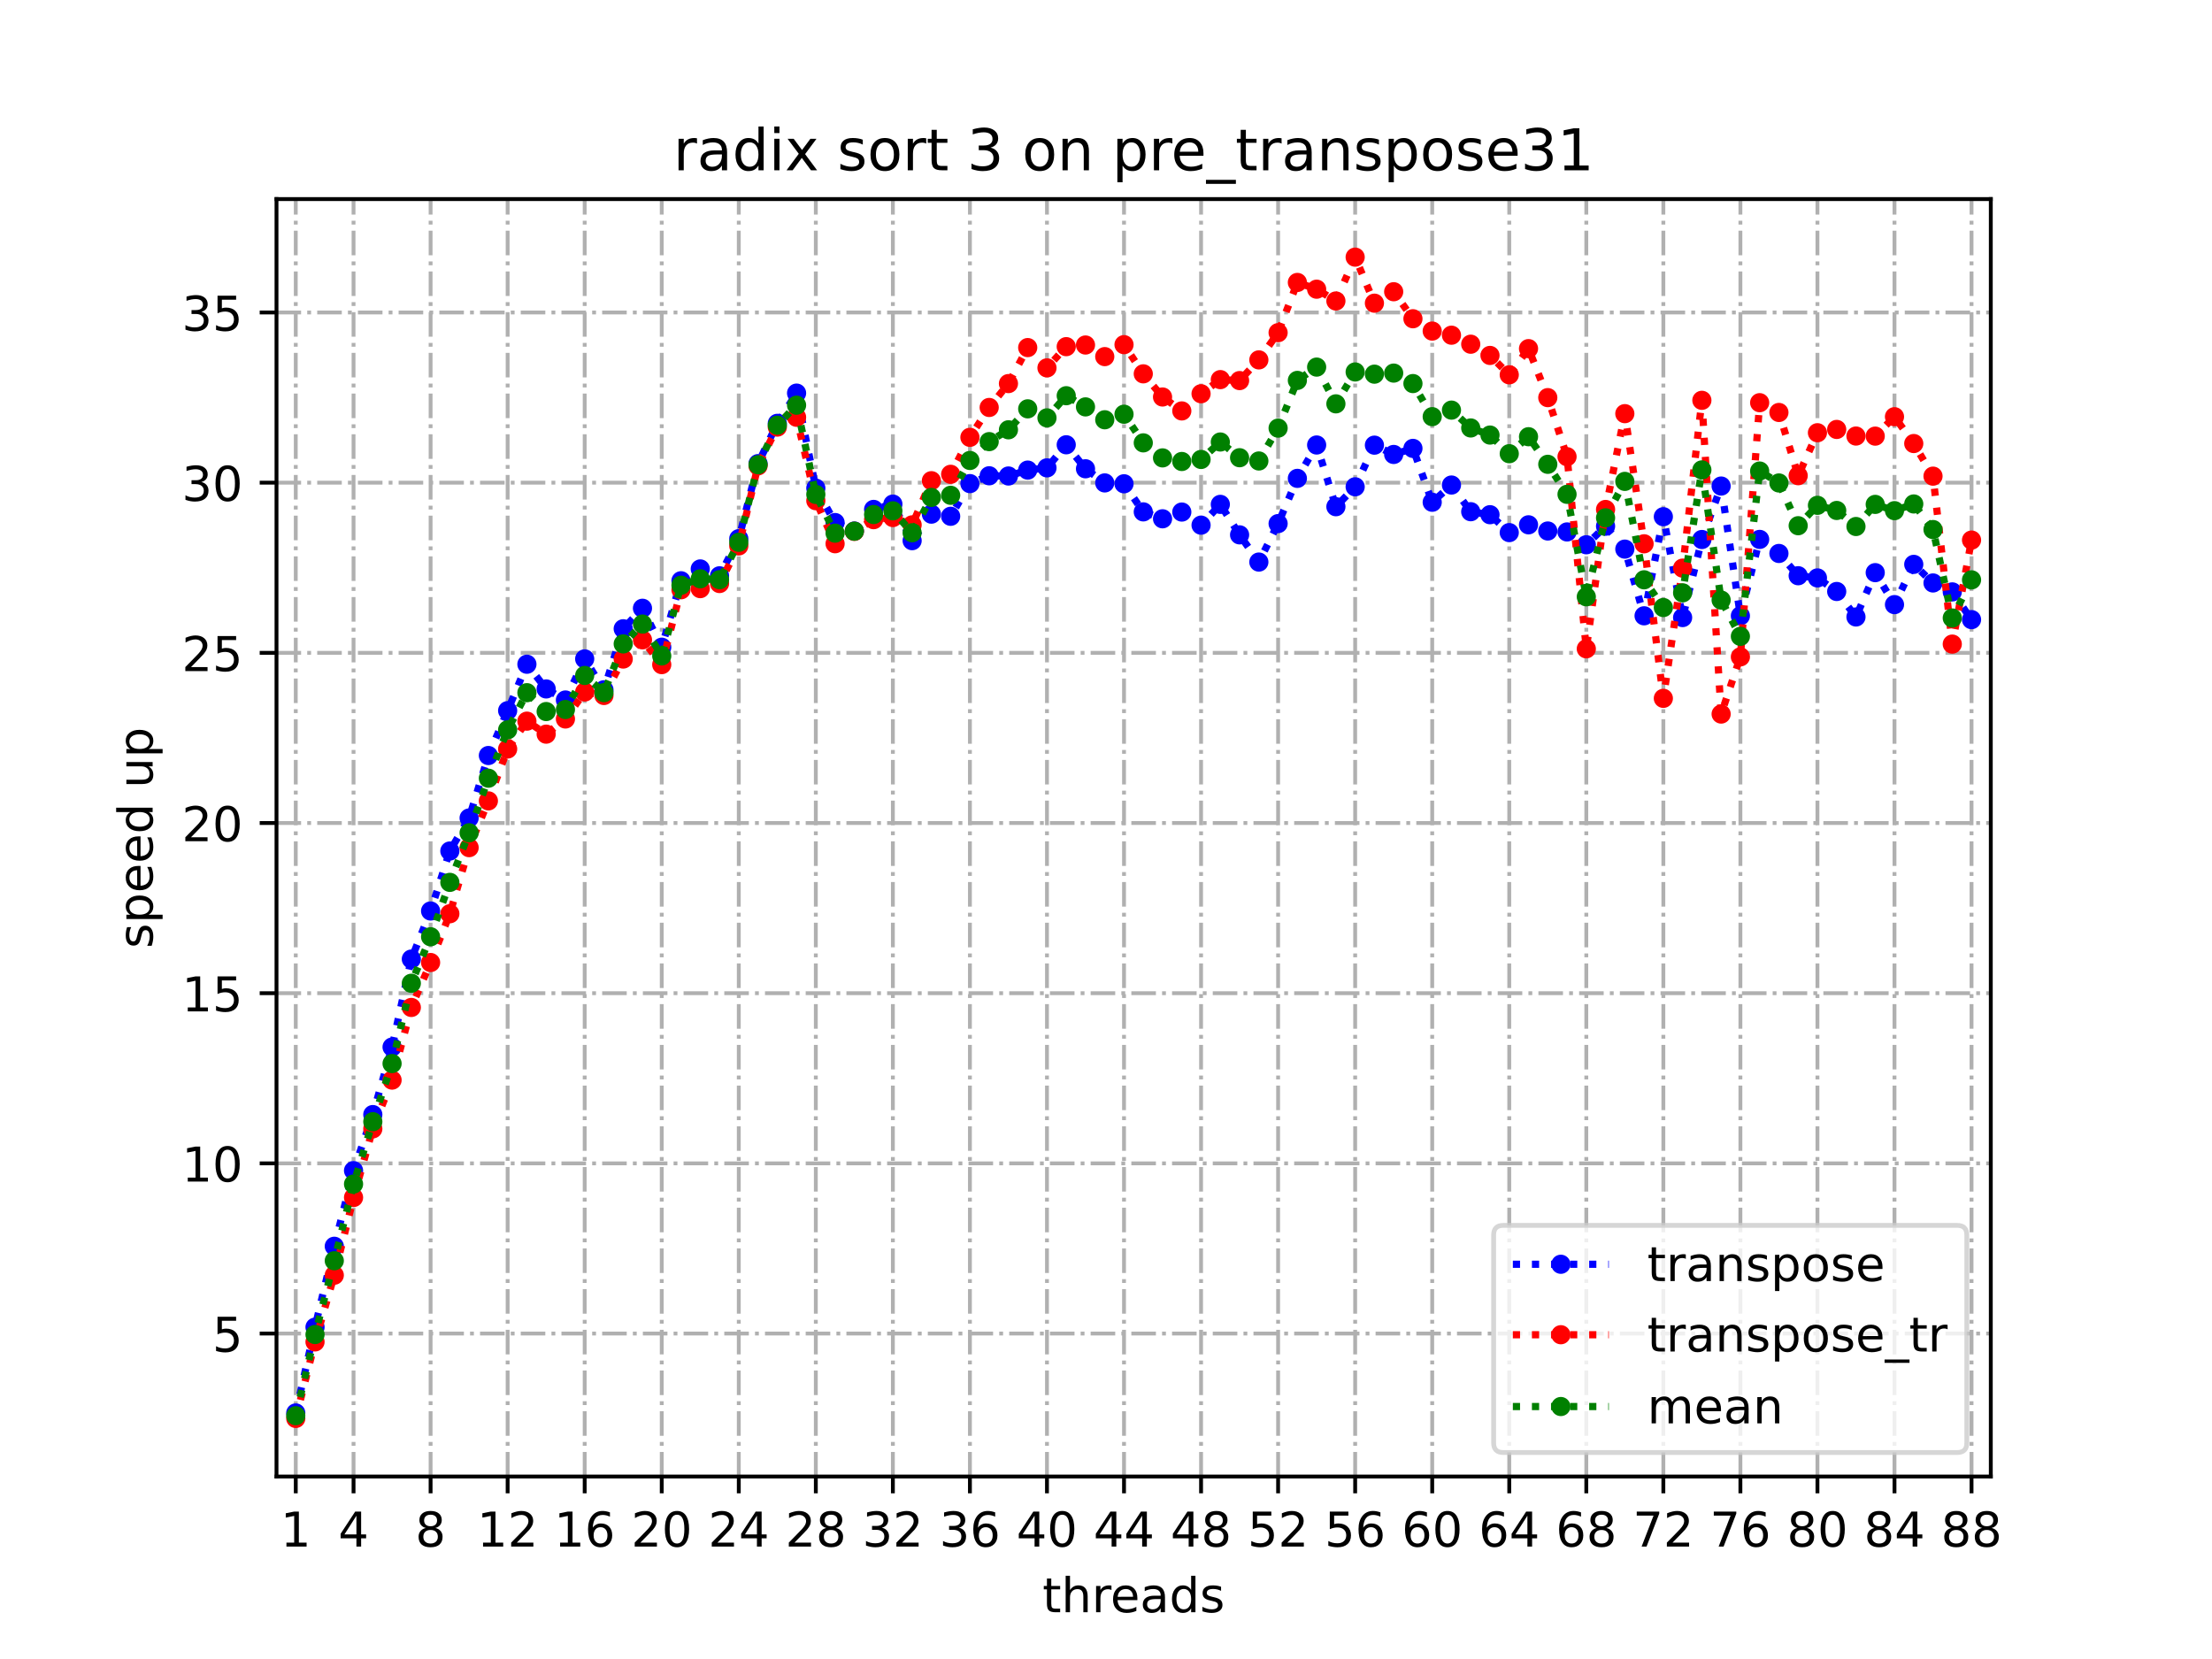<?xml version="1.0" encoding="utf-8" standalone="no"?>
<!DOCTYPE svg PUBLIC "-//W3C//DTD SVG 1.1//EN"
  "http://www.w3.org/Graphics/SVG/1.1/DTD/svg11.dtd">
<!-- Created with matplotlib (https://matplotlib.org/) -->
<svg height="345.6pt" version="1.1" viewBox="0 0 460.8 345.6" width="460.8pt" xmlns="http://www.w3.org/2000/svg" xmlns:xlink="http://www.w3.org/1999/xlink">
 <defs>
  <style type="text/css">*{stroke-linecap:butt;stroke-linejoin:round;}</style>
 </defs>
 <g id="figure_1">
  <g id="patch_1">
   <path d="M 0 345.6 
L 460.8 345.6 
L 460.8 0 
L 0 0 
z
" style="fill:#ffffff;"/>
  </g>
  <g id="axes_1">
   <g id="patch_2">
    <path d="M 57.6 307.584 
L 414.72 307.584 
L 414.72 41.472 
L 57.6 41.472 
z
" style="fill:#ffffff;"/>
   </g>
   <g id="matplotlib.axis_1">
    <g id="xtick_1">
     <g id="line2d_1">
      <path clip-path="url(#p55f427fc7d)" d="M 61.613 307.584 
L 61.613 41.472 
" style="fill:none;stroke:#b0b0b0;stroke-dasharray:5.12,1.28,0.8,1.28;stroke-dashoffset:0;stroke-width:0.8;"/>
     </g>
     <g id="line2d_2">
      <defs>
       <path d="M 0 0 
L 0 3.5 
" id="mb5b75fed9c" style="stroke:#000000;stroke-width:0.8;"/>
      </defs>
      <g>
       <use style="stroke:#000000;stroke-width:0.8;" x="61.613" xlink:href="#mb5b75fed9c" y="307.584"/>
      </g>
     </g>
     <g id="text_1">
      <!-- 1 -->
      <g transform="translate(58.431 322.182)scale(0.1 -0.1)">
       <defs>
        <path d="M 12.406 8.297 
L 28.516 8.297 
L 28.516 63.922 
L 10.984 60.406 
L 10.984 69.391 
L 28.422 72.906 
L 38.281 72.906 
L 38.281 8.297 
L 54.391 8.297 
L 54.391 0 
L 12.406 0 
z
" id="DejaVuSans-49"/>
       </defs>
       <use xlink:href="#DejaVuSans-49"/>
      </g>
     </g>
    </g>
    <g id="xtick_2">
     <g id="line2d_3">
      <path clip-path="url(#p55f427fc7d)" d="M 73.65 307.584 
L 73.65 41.472 
" style="fill:none;stroke:#b0b0b0;stroke-dasharray:5.12,1.28,0.8,1.28;stroke-dashoffset:0;stroke-width:0.8;"/>
     </g>
     <g id="line2d_4">
      <g>
       <use style="stroke:#000000;stroke-width:0.8;" x="73.65" xlink:href="#mb5b75fed9c" y="307.584"/>
      </g>
     </g>
     <g id="text_2">
      <!-- 4 -->
      <g transform="translate(70.469 322.182)scale(0.1 -0.1)">
       <defs>
        <path d="M 37.797 64.312 
L 12.891 25.391 
L 37.797 25.391 
z
M 35.203 72.906 
L 47.609 72.906 
L 47.609 25.391 
L 58.016 25.391 
L 58.016 17.188 
L 47.609 17.188 
L 47.609 0 
L 37.797 0 
L 37.797 17.188 
L 4.891 17.188 
L 4.891 26.703 
z
" id="DejaVuSans-52"/>
       </defs>
       <use xlink:href="#DejaVuSans-52"/>
      </g>
     </g>
    </g>
    <g id="xtick_3">
     <g id="line2d_5">
      <path clip-path="url(#p55f427fc7d)" d="M 89.701 307.584 
L 89.701 41.472 
" style="fill:none;stroke:#b0b0b0;stroke-dasharray:5.12,1.28,0.8,1.28;stroke-dashoffset:0;stroke-width:0.8;"/>
     </g>
     <g id="line2d_6">
      <g>
       <use style="stroke:#000000;stroke-width:0.8;" x="89.701" xlink:href="#mb5b75fed9c" y="307.584"/>
      </g>
     </g>
     <g id="text_3">
      <!-- 8 -->
      <g transform="translate(86.519 322.182)scale(0.1 -0.1)">
       <defs>
        <path d="M 31.781 34.625 
Q 24.75 34.625 20.719 30.859 
Q 16.703 27.094 16.703 20.516 
Q 16.703 13.922 20.719 10.156 
Q 24.75 6.391 31.781 6.391 
Q 38.812 6.391 42.859 10.172 
Q 46.922 13.969 46.922 20.516 
Q 46.922 27.094 42.891 30.859 
Q 38.875 34.625 31.781 34.625 
z
M 21.922 38.812 
Q 15.578 40.375 12.031 44.719 
Q 8.5 49.078 8.5 55.328 
Q 8.5 64.062 14.719 69.141 
Q 20.953 74.219 31.781 74.219 
Q 42.672 74.219 48.875 69.141 
Q 55.078 64.062 55.078 55.328 
Q 55.078 49.078 51.531 44.719 
Q 48 40.375 41.703 38.812 
Q 48.828 37.156 52.797 32.312 
Q 56.781 27.484 56.781 20.516 
Q 56.781 9.906 50.312 4.234 
Q 43.844 -1.422 31.781 -1.422 
Q 19.734 -1.422 13.25 4.234 
Q 6.781 9.906 6.781 20.516 
Q 6.781 27.484 10.781 32.312 
Q 14.797 37.156 21.922 38.812 
z
M 18.312 54.391 
Q 18.312 48.734 21.844 45.562 
Q 25.391 42.391 31.781 42.391 
Q 38.141 42.391 41.719 45.562 
Q 45.312 48.734 45.312 54.391 
Q 45.312 60.062 41.719 63.234 
Q 38.141 66.406 31.781 66.406 
Q 25.391 66.406 21.844 63.234 
Q 18.312 60.062 18.312 54.391 
z
" id="DejaVuSans-56"/>
       </defs>
       <use xlink:href="#DejaVuSans-56"/>
      </g>
     </g>
    </g>
    <g id="xtick_4">
     <g id="line2d_7">
      <path clip-path="url(#p55f427fc7d)" d="M 105.751 307.584 
L 105.751 41.472 
" style="fill:none;stroke:#b0b0b0;stroke-dasharray:5.12,1.28,0.8,1.28;stroke-dashoffset:0;stroke-width:0.8;"/>
     </g>
     <g id="line2d_8">
      <g>
       <use style="stroke:#000000;stroke-width:0.8;" x="105.751" xlink:href="#mb5b75fed9c" y="307.584"/>
      </g>
     </g>
     <g id="text_4">
      <!-- 12 -->
      <g transform="translate(99.389 322.182)scale(0.1 -0.1)">
       <defs>
        <path d="M 19.188 8.297 
L 53.609 8.297 
L 53.609 0 
L 7.328 0 
L 7.328 8.297 
Q 12.938 14.109 22.625 23.891 
Q 32.328 33.688 34.812 36.531 
Q 39.547 41.844 41.422 45.531 
Q 43.312 49.219 43.312 52.781 
Q 43.312 58.594 39.234 62.25 
Q 35.156 65.922 28.609 65.922 
Q 23.969 65.922 18.812 64.312 
Q 13.672 62.703 7.812 59.422 
L 7.812 69.391 
Q 13.766 71.781 18.938 73 
Q 24.125 74.219 28.422 74.219 
Q 39.75 74.219 46.484 68.547 
Q 53.219 62.891 53.219 53.422 
Q 53.219 48.922 51.531 44.891 
Q 49.859 40.875 45.406 35.406 
Q 44.188 33.984 37.641 27.219 
Q 31.109 20.453 19.188 8.297 
z
" id="DejaVuSans-50"/>
       </defs>
       <use xlink:href="#DejaVuSans-49"/>
       <use x="63.623" xlink:href="#DejaVuSans-50"/>
      </g>
     </g>
    </g>
    <g id="xtick_5">
     <g id="line2d_9">
      <path clip-path="url(#p55f427fc7d)" d="M 121.801 307.584 
L 121.801 41.472 
" style="fill:none;stroke:#b0b0b0;stroke-dasharray:5.12,1.28,0.8,1.28;stroke-dashoffset:0;stroke-width:0.8;"/>
     </g>
     <g id="line2d_10">
      <g>
       <use style="stroke:#000000;stroke-width:0.8;" x="121.801" xlink:href="#mb5b75fed9c" y="307.584"/>
      </g>
     </g>
     <g id="text_5">
      <!-- 16 -->
      <g transform="translate(115.439 322.182)scale(0.1 -0.1)">
       <defs>
        <path d="M 33.016 40.375 
Q 26.375 40.375 22.484 35.828 
Q 18.609 31.297 18.609 23.391 
Q 18.609 15.531 22.484 10.953 
Q 26.375 6.391 33.016 6.391 
Q 39.656 6.391 43.531 10.953 
Q 47.406 15.531 47.406 23.391 
Q 47.406 31.297 43.531 35.828 
Q 39.656 40.375 33.016 40.375 
z
M 52.594 71.297 
L 52.594 62.312 
Q 48.875 64.062 45.094 64.984 
Q 41.312 65.922 37.594 65.922 
Q 27.828 65.922 22.672 59.328 
Q 17.531 52.734 16.797 39.406 
Q 19.672 43.656 24.016 45.922 
Q 28.375 48.188 33.594 48.188 
Q 44.578 48.188 50.953 41.516 
Q 57.328 34.859 57.328 23.391 
Q 57.328 12.156 50.688 5.359 
Q 44.047 -1.422 33.016 -1.422 
Q 20.359 -1.422 13.672 8.266 
Q 6.984 17.969 6.984 36.375 
Q 6.984 53.656 15.188 63.938 
Q 23.391 74.219 37.203 74.219 
Q 40.922 74.219 44.703 73.484 
Q 48.484 72.75 52.594 71.297 
z
" id="DejaVuSans-54"/>
       </defs>
       <use xlink:href="#DejaVuSans-49"/>
       <use x="63.623" xlink:href="#DejaVuSans-54"/>
      </g>
     </g>
    </g>
    <g id="xtick_6">
     <g id="line2d_11">
      <path clip-path="url(#p55f427fc7d)" d="M 137.852 307.584 
L 137.852 41.472 
" style="fill:none;stroke:#b0b0b0;stroke-dasharray:5.12,1.28,0.8,1.28;stroke-dashoffset:0;stroke-width:0.8;"/>
     </g>
     <g id="line2d_12">
      <g>
       <use style="stroke:#000000;stroke-width:0.8;" x="137.852" xlink:href="#mb5b75fed9c" y="307.584"/>
      </g>
     </g>
     <g id="text_6">
      <!-- 20 -->
      <g transform="translate(131.489 322.182)scale(0.1 -0.1)">
       <defs>
        <path d="M 31.781 66.406 
Q 24.172 66.406 20.328 58.906 
Q 16.5 51.422 16.5 36.375 
Q 16.5 21.391 20.328 13.891 
Q 24.172 6.391 31.781 6.391 
Q 39.453 6.391 43.281 13.891 
Q 47.125 21.391 47.125 36.375 
Q 47.125 51.422 43.281 58.906 
Q 39.453 66.406 31.781 66.406 
z
M 31.781 74.219 
Q 44.047 74.219 50.516 64.516 
Q 56.984 54.828 56.984 36.375 
Q 56.984 17.969 50.516 8.266 
Q 44.047 -1.422 31.781 -1.422 
Q 19.531 -1.422 13.062 8.266 
Q 6.594 17.969 6.594 36.375 
Q 6.594 54.828 13.062 64.516 
Q 19.531 74.219 31.781 74.219 
z
" id="DejaVuSans-48"/>
       </defs>
       <use xlink:href="#DejaVuSans-50"/>
       <use x="63.623" xlink:href="#DejaVuSans-48"/>
      </g>
     </g>
    </g>
    <g id="xtick_7">
     <g id="line2d_13">
      <path clip-path="url(#p55f427fc7d)" d="M 153.902 307.584 
L 153.902 41.472 
" style="fill:none;stroke:#b0b0b0;stroke-dasharray:5.12,1.28,0.8,1.28;stroke-dashoffset:0;stroke-width:0.8;"/>
     </g>
     <g id="line2d_14">
      <g>
       <use style="stroke:#000000;stroke-width:0.8;" x="153.902" xlink:href="#mb5b75fed9c" y="307.584"/>
      </g>
     </g>
     <g id="text_7">
      <!-- 24 -->
      <g transform="translate(147.54 322.182)scale(0.1 -0.1)">
       <use xlink:href="#DejaVuSans-50"/>
       <use x="63.623" xlink:href="#DejaVuSans-52"/>
      </g>
     </g>
    </g>
    <g id="xtick_8">
     <g id="line2d_15">
      <path clip-path="url(#p55f427fc7d)" d="M 169.952 307.584 
L 169.952 41.472 
" style="fill:none;stroke:#b0b0b0;stroke-dasharray:5.12,1.28,0.8,1.28;stroke-dashoffset:0;stroke-width:0.8;"/>
     </g>
     <g id="line2d_16">
      <g>
       <use style="stroke:#000000;stroke-width:0.8;" x="169.952" xlink:href="#mb5b75fed9c" y="307.584"/>
      </g>
     </g>
     <g id="text_8">
      <!-- 28 -->
      <g transform="translate(163.59 322.182)scale(0.1 -0.1)">
       <use xlink:href="#DejaVuSans-50"/>
       <use x="63.623" xlink:href="#DejaVuSans-56"/>
      </g>
     </g>
    </g>
    <g id="xtick_9">
     <g id="line2d_17">
      <path clip-path="url(#p55f427fc7d)" d="M 186.003 307.584 
L 186.003 41.472 
" style="fill:none;stroke:#b0b0b0;stroke-dasharray:5.12,1.28,0.8,1.28;stroke-dashoffset:0;stroke-width:0.8;"/>
     </g>
     <g id="line2d_18">
      <g>
       <use style="stroke:#000000;stroke-width:0.8;" x="186.003" xlink:href="#mb5b75fed9c" y="307.584"/>
      </g>
     </g>
     <g id="text_9">
      <!-- 32 -->
      <g transform="translate(179.64 322.182)scale(0.1 -0.1)">
       <defs>
        <path d="M 40.578 39.312 
Q 47.656 37.797 51.625 33 
Q 55.609 28.219 55.609 21.188 
Q 55.609 10.406 48.188 4.484 
Q 40.766 -1.422 27.094 -1.422 
Q 22.516 -1.422 17.656 -0.516 
Q 12.797 0.391 7.625 2.203 
L 7.625 11.719 
Q 11.719 9.328 16.594 8.109 
Q 21.484 6.891 26.812 6.891 
Q 36.078 6.891 40.938 10.547 
Q 45.797 14.203 45.797 21.188 
Q 45.797 27.641 41.281 31.266 
Q 36.766 34.906 28.719 34.906 
L 20.219 34.906 
L 20.219 43.016 
L 29.109 43.016 
Q 36.375 43.016 40.234 45.922 
Q 44.094 48.828 44.094 54.297 
Q 44.094 59.906 40.109 62.906 
Q 36.141 65.922 28.719 65.922 
Q 24.656 65.922 20.016 65.031 
Q 15.375 64.156 9.812 62.312 
L 9.812 71.094 
Q 15.438 72.656 20.344 73.438 
Q 25.25 74.219 29.594 74.219 
Q 40.828 74.219 47.359 69.109 
Q 53.906 64.016 53.906 55.328 
Q 53.906 49.266 50.438 45.094 
Q 46.969 40.922 40.578 39.312 
z
" id="DejaVuSans-51"/>
       </defs>
       <use xlink:href="#DejaVuSans-51"/>
       <use x="63.623" xlink:href="#DejaVuSans-50"/>
      </g>
     </g>
    </g>
    <g id="xtick_10">
     <g id="line2d_19">
      <path clip-path="url(#p55f427fc7d)" d="M 202.053 307.584 
L 202.053 41.472 
" style="fill:none;stroke:#b0b0b0;stroke-dasharray:5.12,1.28,0.8,1.28;stroke-dashoffset:0;stroke-width:0.8;"/>
     </g>
     <g id="line2d_20">
      <g>
       <use style="stroke:#000000;stroke-width:0.8;" x="202.053" xlink:href="#mb5b75fed9c" y="307.584"/>
      </g>
     </g>
     <g id="text_10">
      <!-- 36 -->
      <g transform="translate(195.691 322.182)scale(0.1 -0.1)">
       <use xlink:href="#DejaVuSans-51"/>
       <use x="63.623" xlink:href="#DejaVuSans-54"/>
      </g>
     </g>
    </g>
    <g id="xtick_11">
     <g id="line2d_21">
      <path clip-path="url(#p55f427fc7d)" d="M 218.103 307.584 
L 218.103 41.472 
" style="fill:none;stroke:#b0b0b0;stroke-dasharray:5.12,1.28,0.8,1.28;stroke-dashoffset:0;stroke-width:0.8;"/>
     </g>
     <g id="line2d_22">
      <g>
       <use style="stroke:#000000;stroke-width:0.8;" x="218.103" xlink:href="#mb5b75fed9c" y="307.584"/>
      </g>
     </g>
     <g id="text_11">
      <!-- 40 -->
      <g transform="translate(211.741 322.182)scale(0.1 -0.1)">
       <use xlink:href="#DejaVuSans-52"/>
       <use x="63.623" xlink:href="#DejaVuSans-48"/>
      </g>
     </g>
    </g>
    <g id="xtick_12">
     <g id="line2d_23">
      <path clip-path="url(#p55f427fc7d)" d="M 234.154 307.584 
L 234.154 41.472 
" style="fill:none;stroke:#b0b0b0;stroke-dasharray:5.12,1.28,0.8,1.28;stroke-dashoffset:0;stroke-width:0.8;"/>
     </g>
     <g id="line2d_24">
      <g>
       <use style="stroke:#000000;stroke-width:0.8;" x="234.154" xlink:href="#mb5b75fed9c" y="307.584"/>
      </g>
     </g>
     <g id="text_12">
      <!-- 44 -->
      <g transform="translate(227.791 322.182)scale(0.1 -0.1)">
       <use xlink:href="#DejaVuSans-52"/>
       <use x="63.623" xlink:href="#DejaVuSans-52"/>
      </g>
     </g>
    </g>
    <g id="xtick_13">
     <g id="line2d_25">
      <path clip-path="url(#p55f427fc7d)" d="M 250.204 307.584 
L 250.204 41.472 
" style="fill:none;stroke:#b0b0b0;stroke-dasharray:5.12,1.28,0.8,1.28;stroke-dashoffset:0;stroke-width:0.8;"/>
     </g>
     <g id="line2d_26">
      <g>
       <use style="stroke:#000000;stroke-width:0.8;" x="250.204" xlink:href="#mb5b75fed9c" y="307.584"/>
      </g>
     </g>
     <g id="text_13">
      <!-- 48 -->
      <g transform="translate(243.842 322.182)scale(0.1 -0.1)">
       <use xlink:href="#DejaVuSans-52"/>
       <use x="63.623" xlink:href="#DejaVuSans-56"/>
      </g>
     </g>
    </g>
    <g id="xtick_14">
     <g id="line2d_27">
      <path clip-path="url(#p55f427fc7d)" d="M 266.254 307.584 
L 266.254 41.472 
" style="fill:none;stroke:#b0b0b0;stroke-dasharray:5.12,1.28,0.8,1.28;stroke-dashoffset:0;stroke-width:0.8;"/>
     </g>
     <g id="line2d_28">
      <g>
       <use style="stroke:#000000;stroke-width:0.8;" x="266.254" xlink:href="#mb5b75fed9c" y="307.584"/>
      </g>
     </g>
     <g id="text_14">
      <!-- 52 -->
      <g transform="translate(259.892 322.182)scale(0.1 -0.1)">
       <defs>
        <path d="M 10.797 72.906 
L 49.516 72.906 
L 49.516 64.594 
L 19.828 64.594 
L 19.828 46.734 
Q 21.969 47.469 24.109 47.828 
Q 26.266 48.188 28.422 48.188 
Q 40.625 48.188 47.75 41.5 
Q 54.891 34.812 54.891 23.391 
Q 54.891 11.625 47.562 5.094 
Q 40.234 -1.422 26.906 -1.422 
Q 22.312 -1.422 17.547 -0.641 
Q 12.797 0.141 7.719 1.703 
L 7.719 11.625 
Q 12.109 9.234 16.797 8.062 
Q 21.484 6.891 26.703 6.891 
Q 35.156 6.891 40.078 11.328 
Q 45.016 15.766 45.016 23.391 
Q 45.016 31 40.078 35.438 
Q 35.156 39.891 26.703 39.891 
Q 22.75 39.891 18.812 39.016 
Q 14.891 38.141 10.797 36.281 
z
" id="DejaVuSans-53"/>
       </defs>
       <use xlink:href="#DejaVuSans-53"/>
       <use x="63.623" xlink:href="#DejaVuSans-50"/>
      </g>
     </g>
    </g>
    <g id="xtick_15">
     <g id="line2d_29">
      <path clip-path="url(#p55f427fc7d)" d="M 282.305 307.584 
L 282.305 41.472 
" style="fill:none;stroke:#b0b0b0;stroke-dasharray:5.12,1.28,0.8,1.28;stroke-dashoffset:0;stroke-width:0.8;"/>
     </g>
     <g id="line2d_30">
      <g>
       <use style="stroke:#000000;stroke-width:0.8;" x="282.305" xlink:href="#mb5b75fed9c" y="307.584"/>
      </g>
     </g>
     <g id="text_15">
      <!-- 56 -->
      <g transform="translate(275.942 322.182)scale(0.1 -0.1)">
       <use xlink:href="#DejaVuSans-53"/>
       <use x="63.623" xlink:href="#DejaVuSans-54"/>
      </g>
     </g>
    </g>
    <g id="xtick_16">
     <g id="line2d_31">
      <path clip-path="url(#p55f427fc7d)" d="M 298.355 307.584 
L 298.355 41.472 
" style="fill:none;stroke:#b0b0b0;stroke-dasharray:5.12,1.28,0.8,1.28;stroke-dashoffset:0;stroke-width:0.8;"/>
     </g>
     <g id="line2d_32">
      <g>
       <use style="stroke:#000000;stroke-width:0.8;" x="298.355" xlink:href="#mb5b75fed9c" y="307.584"/>
      </g>
     </g>
     <g id="text_16">
      <!-- 60 -->
      <g transform="translate(291.993 322.182)scale(0.1 -0.1)">
       <use xlink:href="#DejaVuSans-54"/>
       <use x="63.623" xlink:href="#DejaVuSans-48"/>
      </g>
     </g>
    </g>
    <g id="xtick_17">
     <g id="line2d_33">
      <path clip-path="url(#p55f427fc7d)" d="M 314.405 307.584 
L 314.405 41.472 
" style="fill:none;stroke:#b0b0b0;stroke-dasharray:5.12,1.28,0.8,1.28;stroke-dashoffset:0;stroke-width:0.8;"/>
     </g>
     <g id="line2d_34">
      <g>
       <use style="stroke:#000000;stroke-width:0.8;" x="314.405" xlink:href="#mb5b75fed9c" y="307.584"/>
      </g>
     </g>
     <g id="text_17">
      <!-- 64 -->
      <g transform="translate(308.043 322.182)scale(0.1 -0.1)">
       <use xlink:href="#DejaVuSans-54"/>
       <use x="63.623" xlink:href="#DejaVuSans-52"/>
      </g>
     </g>
    </g>
    <g id="xtick_18">
     <g id="line2d_35">
      <path clip-path="url(#p55f427fc7d)" d="M 330.456 307.584 
L 330.456 41.472 
" style="fill:none;stroke:#b0b0b0;stroke-dasharray:5.12,1.28,0.8,1.28;stroke-dashoffset:0;stroke-width:0.8;"/>
     </g>
     <g id="line2d_36">
      <g>
       <use style="stroke:#000000;stroke-width:0.8;" x="330.456" xlink:href="#mb5b75fed9c" y="307.584"/>
      </g>
     </g>
     <g id="text_18">
      <!-- 68 -->
      <g transform="translate(324.093 322.182)scale(0.1 -0.1)">
       <use xlink:href="#DejaVuSans-54"/>
       <use x="63.623" xlink:href="#DejaVuSans-56"/>
      </g>
     </g>
    </g>
    <g id="xtick_19">
     <g id="line2d_37">
      <path clip-path="url(#p55f427fc7d)" d="M 346.506 307.584 
L 346.506 41.472 
" style="fill:none;stroke:#b0b0b0;stroke-dasharray:5.12,1.28,0.8,1.28;stroke-dashoffset:0;stroke-width:0.8;"/>
     </g>
     <g id="line2d_38">
      <g>
       <use style="stroke:#000000;stroke-width:0.8;" x="346.506" xlink:href="#mb5b75fed9c" y="307.584"/>
      </g>
     </g>
     <g id="text_19">
      <!-- 72 -->
      <g transform="translate(340.144 322.182)scale(0.1 -0.1)">
       <defs>
        <path d="M 8.203 72.906 
L 55.078 72.906 
L 55.078 68.703 
L 28.609 0 
L 18.312 0 
L 43.219 64.594 
L 8.203 64.594 
z
" id="DejaVuSans-55"/>
       </defs>
       <use xlink:href="#DejaVuSans-55"/>
       <use x="63.623" xlink:href="#DejaVuSans-50"/>
      </g>
     </g>
    </g>
    <g id="xtick_20">
     <g id="line2d_39">
      <path clip-path="url(#p55f427fc7d)" d="M 362.556 307.584 
L 362.556 41.472 
" style="fill:none;stroke:#b0b0b0;stroke-dasharray:5.12,1.28,0.8,1.28;stroke-dashoffset:0;stroke-width:0.8;"/>
     </g>
     <g id="line2d_40">
      <g>
       <use style="stroke:#000000;stroke-width:0.8;" x="362.556" xlink:href="#mb5b75fed9c" y="307.584"/>
      </g>
     </g>
     <g id="text_20">
      <!-- 76 -->
      <g transform="translate(356.194 322.182)scale(0.1 -0.1)">
       <use xlink:href="#DejaVuSans-55"/>
       <use x="63.623" xlink:href="#DejaVuSans-54"/>
      </g>
     </g>
    </g>
    <g id="xtick_21">
     <g id="line2d_41">
      <path clip-path="url(#p55f427fc7d)" d="M 378.607 307.584 
L 378.607 41.472 
" style="fill:none;stroke:#b0b0b0;stroke-dasharray:5.12,1.28,0.8,1.28;stroke-dashoffset:0;stroke-width:0.8;"/>
     </g>
     <g id="line2d_42">
      <g>
       <use style="stroke:#000000;stroke-width:0.8;" x="378.607" xlink:href="#mb5b75fed9c" y="307.584"/>
      </g>
     </g>
     <g id="text_21">
      <!-- 80 -->
      <g transform="translate(372.244 322.182)scale(0.1 -0.1)">
       <use xlink:href="#DejaVuSans-56"/>
       <use x="63.623" xlink:href="#DejaVuSans-48"/>
      </g>
     </g>
    </g>
    <g id="xtick_22">
     <g id="line2d_43">
      <path clip-path="url(#p55f427fc7d)" d="M 394.657 307.584 
L 394.657 41.472 
" style="fill:none;stroke:#b0b0b0;stroke-dasharray:5.12,1.28,0.8,1.28;stroke-dashoffset:0;stroke-width:0.8;"/>
     </g>
     <g id="line2d_44">
      <g>
       <use style="stroke:#000000;stroke-width:0.8;" x="394.657" xlink:href="#mb5b75fed9c" y="307.584"/>
      </g>
     </g>
     <g id="text_22">
      <!-- 84 -->
      <g transform="translate(388.295 322.182)scale(0.1 -0.1)">
       <use xlink:href="#DejaVuSans-56"/>
       <use x="63.623" xlink:href="#DejaVuSans-52"/>
      </g>
     </g>
    </g>
    <g id="xtick_23">
     <g id="line2d_45">
      <path clip-path="url(#p55f427fc7d)" d="M 410.707 307.584 
L 410.707 41.472 
" style="fill:none;stroke:#b0b0b0;stroke-dasharray:5.12,1.28,0.8,1.28;stroke-dashoffset:0;stroke-width:0.8;"/>
     </g>
     <g id="line2d_46">
      <g>
       <use style="stroke:#000000;stroke-width:0.8;" x="410.707" xlink:href="#mb5b75fed9c" y="307.584"/>
      </g>
     </g>
     <g id="text_23">
      <!-- 88 -->
      <g transform="translate(404.345 322.182)scale(0.1 -0.1)">
       <use xlink:href="#DejaVuSans-56"/>
       <use x="63.623" xlink:href="#DejaVuSans-56"/>
      </g>
     </g>
    </g>
    <g id="text_24">
     <!-- threads -->
     <g transform="translate(217.169 335.861)scale(0.1 -0.1)">
      <defs>
       <path d="M 18.312 70.219 
L 18.312 54.688 
L 36.812 54.688 
L 36.812 47.703 
L 18.312 47.703 
L 18.312 18.016 
Q 18.312 11.328 20.141 9.422 
Q 21.969 7.516 27.594 7.516 
L 36.812 7.516 
L 36.812 0 
L 27.594 0 
Q 17.188 0 13.234 3.875 
Q 9.281 7.766 9.281 18.016 
L 9.281 47.703 
L 2.688 47.703 
L 2.688 54.688 
L 9.281 54.688 
L 9.281 70.219 
z
" id="DejaVuSans-116"/>
       <path d="M 54.891 33.016 
L 54.891 0 
L 45.906 0 
L 45.906 32.719 
Q 45.906 40.484 42.875 44.328 
Q 39.844 48.188 33.797 48.188 
Q 26.516 48.188 22.312 43.547 
Q 18.109 38.922 18.109 30.906 
L 18.109 0 
L 9.078 0 
L 9.078 75.984 
L 18.109 75.984 
L 18.109 46.188 
Q 21.344 51.125 25.703 53.562 
Q 30.078 56 35.797 56 
Q 45.219 56 50.047 50.172 
Q 54.891 44.344 54.891 33.016 
z
" id="DejaVuSans-104"/>
       <path d="M 41.109 46.297 
Q 39.594 47.172 37.812 47.578 
Q 36.031 48 33.891 48 
Q 26.266 48 22.188 43.047 
Q 18.109 38.094 18.109 28.812 
L 18.109 0 
L 9.078 0 
L 9.078 54.688 
L 18.109 54.688 
L 18.109 46.188 
Q 20.953 51.172 25.484 53.578 
Q 30.031 56 36.531 56 
Q 37.453 56 38.578 55.875 
Q 39.703 55.766 41.062 55.516 
z
" id="DejaVuSans-114"/>
       <path d="M 56.203 29.594 
L 56.203 25.203 
L 14.891 25.203 
Q 15.484 15.922 20.484 11.062 
Q 25.484 6.203 34.422 6.203 
Q 39.594 6.203 44.453 7.469 
Q 49.312 8.734 54.109 11.281 
L 54.109 2.781 
Q 49.266 0.734 44.188 -0.344 
Q 39.109 -1.422 33.891 -1.422 
Q 20.797 -1.422 13.156 6.188 
Q 5.516 13.812 5.516 26.812 
Q 5.516 40.234 12.766 48.109 
Q 20.016 56 32.328 56 
Q 43.359 56 49.781 48.891 
Q 56.203 41.797 56.203 29.594 
z
M 47.219 32.234 
Q 47.125 39.594 43.094 43.984 
Q 39.062 48.391 32.422 48.391 
Q 24.906 48.391 20.391 44.141 
Q 15.875 39.891 15.188 32.172 
z
" id="DejaVuSans-101"/>
       <path d="M 34.281 27.484 
Q 23.391 27.484 19.188 25 
Q 14.984 22.516 14.984 16.5 
Q 14.984 11.719 18.141 8.906 
Q 21.297 6.109 26.703 6.109 
Q 34.188 6.109 38.703 11.406 
Q 43.219 16.703 43.219 25.484 
L 43.219 27.484 
z
M 52.203 31.203 
L 52.203 0 
L 43.219 0 
L 43.219 8.297 
Q 40.141 3.328 35.547 0.953 
Q 30.953 -1.422 24.312 -1.422 
Q 15.922 -1.422 10.953 3.297 
Q 6 8.016 6 15.922 
Q 6 25.141 12.172 29.828 
Q 18.359 34.516 30.609 34.516 
L 43.219 34.516 
L 43.219 35.406 
Q 43.219 41.609 39.141 45 
Q 35.062 48.391 27.688 48.391 
Q 23 48.391 18.547 47.266 
Q 14.109 46.141 10.016 43.891 
L 10.016 52.203 
Q 14.938 54.109 19.578 55.047 
Q 24.219 56 28.609 56 
Q 40.484 56 46.344 49.844 
Q 52.203 43.703 52.203 31.203 
z
" id="DejaVuSans-97"/>
       <path d="M 45.406 46.391 
L 45.406 75.984 
L 54.391 75.984 
L 54.391 0 
L 45.406 0 
L 45.406 8.203 
Q 42.578 3.328 38.25 0.953 
Q 33.938 -1.422 27.875 -1.422 
Q 17.969 -1.422 11.734 6.484 
Q 5.516 14.406 5.516 27.297 
Q 5.516 40.188 11.734 48.094 
Q 17.969 56 27.875 56 
Q 33.938 56 38.25 53.625 
Q 42.578 51.266 45.406 46.391 
z
M 14.797 27.297 
Q 14.797 17.391 18.875 11.75 
Q 22.953 6.109 30.078 6.109 
Q 37.203 6.109 41.297 11.75 
Q 45.406 17.391 45.406 27.297 
Q 45.406 37.203 41.297 42.844 
Q 37.203 48.484 30.078 48.484 
Q 22.953 48.484 18.875 42.844 
Q 14.797 37.203 14.797 27.297 
z
" id="DejaVuSans-100"/>
       <path d="M 44.281 53.078 
L 44.281 44.578 
Q 40.484 46.531 36.375 47.5 
Q 32.281 48.484 27.875 48.484 
Q 21.188 48.484 17.844 46.438 
Q 14.5 44.391 14.5 40.281 
Q 14.5 37.156 16.891 35.375 
Q 19.281 33.594 26.516 31.984 
L 29.594 31.297 
Q 39.156 29.25 43.188 25.516 
Q 47.219 21.781 47.219 15.094 
Q 47.219 7.469 41.188 3.016 
Q 35.156 -1.422 24.609 -1.422 
Q 20.219 -1.422 15.453 -0.562 
Q 10.688 0.297 5.422 2 
L 5.422 11.281 
Q 10.406 8.688 15.234 7.391 
Q 20.062 6.109 24.812 6.109 
Q 31.156 6.109 34.562 8.281 
Q 37.984 10.453 37.984 14.406 
Q 37.984 18.062 35.516 20.016 
Q 33.062 21.969 24.703 23.781 
L 21.578 24.516 
Q 13.234 26.266 9.516 29.906 
Q 5.812 33.547 5.812 39.891 
Q 5.812 47.609 11.281 51.797 
Q 16.75 56 26.812 56 
Q 31.781 56 36.172 55.266 
Q 40.578 54.547 44.281 53.078 
z
" id="DejaVuSans-115"/>
      </defs>
      <use xlink:href="#DejaVuSans-116"/>
      <use x="39.209" xlink:href="#DejaVuSans-104"/>
      <use x="102.588" xlink:href="#DejaVuSans-114"/>
      <use x="141.451" xlink:href="#DejaVuSans-101"/>
      <use x="202.975" xlink:href="#DejaVuSans-97"/>
      <use x="264.254" xlink:href="#DejaVuSans-100"/>
      <use x="327.73" xlink:href="#DejaVuSans-115"/>
     </g>
    </g>
   </g>
   <g id="matplotlib.axis_2">
    <g id="ytick_1">
     <g id="line2d_47">
      <path clip-path="url(#p55f427fc7d)" d="M 57.6 277.796 
L 414.72 277.796 
" style="fill:none;stroke:#b0b0b0;stroke-dasharray:5.12,1.28,0.8,1.28;stroke-dashoffset:0;stroke-width:0.8;"/>
     </g>
     <g id="line2d_48">
      <defs>
       <path d="M 0 0 
L -3.5 0 
" id="md120b9f04d" style="stroke:#000000;stroke-width:0.8;"/>
      </defs>
      <g>
       <use style="stroke:#000000;stroke-width:0.8;" x="57.6" xlink:href="#md120b9f04d" y="277.796"/>
      </g>
     </g>
     <g id="text_25">
      <!-- 5 -->
      <g transform="translate(44.237 281.595)scale(0.1 -0.1)">
       <use xlink:href="#DejaVuSans-53"/>
      </g>
     </g>
    </g>
    <g id="ytick_2">
     <g id="line2d_49">
      <path clip-path="url(#p55f427fc7d)" d="M 57.6 242.346 
L 414.72 242.346 
" style="fill:none;stroke:#b0b0b0;stroke-dasharray:5.12,1.28,0.8,1.28;stroke-dashoffset:0;stroke-width:0.8;"/>
     </g>
     <g id="line2d_50">
      <g>
       <use style="stroke:#000000;stroke-width:0.8;" x="57.6" xlink:href="#md120b9f04d" y="242.346"/>
      </g>
     </g>
     <g id="text_26">
      <!-- 10 -->
      <g transform="translate(37.875 246.145)scale(0.1 -0.1)">
       <use xlink:href="#DejaVuSans-49"/>
       <use x="63.623" xlink:href="#DejaVuSans-48"/>
      </g>
     </g>
    </g>
    <g id="ytick_3">
     <g id="line2d_51">
      <path clip-path="url(#p55f427fc7d)" d="M 57.6 206.896 
L 414.72 206.896 
" style="fill:none;stroke:#b0b0b0;stroke-dasharray:5.12,1.28,0.8,1.28;stroke-dashoffset:0;stroke-width:0.8;"/>
     </g>
     <g id="line2d_52">
      <g>
       <use style="stroke:#000000;stroke-width:0.8;" x="57.6" xlink:href="#md120b9f04d" y="206.896"/>
      </g>
     </g>
     <g id="text_27">
      <!-- 15 -->
      <g transform="translate(37.875 210.695)scale(0.1 -0.1)">
       <use xlink:href="#DejaVuSans-49"/>
       <use x="63.623" xlink:href="#DejaVuSans-53"/>
      </g>
     </g>
    </g>
    <g id="ytick_4">
     <g id="line2d_53">
      <path clip-path="url(#p55f427fc7d)" d="M 57.6 171.446 
L 414.72 171.446 
" style="fill:none;stroke:#b0b0b0;stroke-dasharray:5.12,1.28,0.8,1.28;stroke-dashoffset:0;stroke-width:0.8;"/>
     </g>
     <g id="line2d_54">
      <g>
       <use style="stroke:#000000;stroke-width:0.8;" x="57.6" xlink:href="#md120b9f04d" y="171.446"/>
      </g>
     </g>
     <g id="text_28">
      <!-- 20 -->
      <g transform="translate(37.875 175.245)scale(0.1 -0.1)">
       <use xlink:href="#DejaVuSans-50"/>
       <use x="63.623" xlink:href="#DejaVuSans-48"/>
      </g>
     </g>
    </g>
    <g id="ytick_5">
     <g id="line2d_55">
      <path clip-path="url(#p55f427fc7d)" d="M 57.6 135.995 
L 414.72 135.995 
" style="fill:none;stroke:#b0b0b0;stroke-dasharray:5.12,1.28,0.8,1.28;stroke-dashoffset:0;stroke-width:0.8;"/>
     </g>
     <g id="line2d_56">
      <g>
       <use style="stroke:#000000;stroke-width:0.8;" x="57.6" xlink:href="#md120b9f04d" y="135.995"/>
      </g>
     </g>
     <g id="text_29">
      <!-- 25 -->
      <g transform="translate(37.875 139.795)scale(0.1 -0.1)">
       <use xlink:href="#DejaVuSans-50"/>
       <use x="63.623" xlink:href="#DejaVuSans-53"/>
      </g>
     </g>
    </g>
    <g id="ytick_6">
     <g id="line2d_57">
      <path clip-path="url(#p55f427fc7d)" d="M 57.6 100.545 
L 414.72 100.545 
" style="fill:none;stroke:#b0b0b0;stroke-dasharray:5.12,1.28,0.8,1.28;stroke-dashoffset:0;stroke-width:0.8;"/>
     </g>
     <g id="line2d_58">
      <g>
       <use style="stroke:#000000;stroke-width:0.8;" x="57.6" xlink:href="#md120b9f04d" y="100.545"/>
      </g>
     </g>
     <g id="text_30">
      <!-- 30 -->
      <g transform="translate(37.875 104.344)scale(0.1 -0.1)">
       <use xlink:href="#DejaVuSans-51"/>
       <use x="63.623" xlink:href="#DejaVuSans-48"/>
      </g>
     </g>
    </g>
    <g id="ytick_7">
     <g id="line2d_59">
      <path clip-path="url(#p55f427fc7d)" d="M 57.6 65.095 
L 414.72 65.095 
" style="fill:none;stroke:#b0b0b0;stroke-dasharray:5.12,1.28,0.8,1.28;stroke-dashoffset:0;stroke-width:0.8;"/>
     </g>
     <g id="line2d_60">
      <g>
       <use style="stroke:#000000;stroke-width:0.8;" x="57.6" xlink:href="#md120b9f04d" y="65.095"/>
      </g>
     </g>
     <g id="text_31">
      <!-- 35 -->
      <g transform="translate(37.875 68.894)scale(0.1 -0.1)">
       <use xlink:href="#DejaVuSans-51"/>
       <use x="63.623" xlink:href="#DejaVuSans-53"/>
      </g>
     </g>
    </g>
    <g id="text_32">
     <!-- speed up -->
     <g transform="translate(31.795 197.566)rotate(-90)scale(0.1 -0.1)">
      <defs>
       <path d="M 18.109 8.203 
L 18.109 -20.797 
L 9.078 -20.797 
L 9.078 54.688 
L 18.109 54.688 
L 18.109 46.391 
Q 20.953 51.266 25.266 53.625 
Q 29.594 56 35.594 56 
Q 45.562 56 51.781 48.094 
Q 58.016 40.188 58.016 27.297 
Q 58.016 14.406 51.781 6.484 
Q 45.562 -1.422 35.594 -1.422 
Q 29.594 -1.422 25.266 0.953 
Q 20.953 3.328 18.109 8.203 
z
M 48.688 27.297 
Q 48.688 37.203 44.609 42.844 
Q 40.531 48.484 33.406 48.484 
Q 26.266 48.484 22.188 42.844 
Q 18.109 37.203 18.109 27.297 
Q 18.109 17.391 22.188 11.75 
Q 26.266 6.109 33.406 6.109 
Q 40.531 6.109 44.609 11.75 
Q 48.688 17.391 48.688 27.297 
z
" id="DejaVuSans-112"/>
       <path id="DejaVuSans-32"/>
       <path d="M 8.5 21.578 
L 8.5 54.688 
L 17.484 54.688 
L 17.484 21.922 
Q 17.484 14.156 20.5 10.266 
Q 23.531 6.391 29.594 6.391 
Q 36.859 6.391 41.078 11.031 
Q 45.312 15.672 45.312 23.688 
L 45.312 54.688 
L 54.297 54.688 
L 54.297 0 
L 45.312 0 
L 45.312 8.406 
Q 42.047 3.422 37.719 1 
Q 33.406 -1.422 27.688 -1.422 
Q 18.266 -1.422 13.375 4.438 
Q 8.5 10.297 8.5 21.578 
z
M 31.109 56 
z
" id="DejaVuSans-117"/>
      </defs>
      <use xlink:href="#DejaVuSans-115"/>
      <use x="52.1" xlink:href="#DejaVuSans-112"/>
      <use x="115.576" xlink:href="#DejaVuSans-101"/>
      <use x="177.1" xlink:href="#DejaVuSans-101"/>
      <use x="238.623" xlink:href="#DejaVuSans-100"/>
      <use x="302.1" xlink:href="#DejaVuSans-32"/>
      <use x="333.887" xlink:href="#DejaVuSans-117"/>
      <use x="397.266" xlink:href="#DejaVuSans-112"/>
     </g>
    </g>
   </g>
   <g id="line2d_61">
    <path clip-path="url(#p55f427fc7d)" d="M 61.613 294.345 
L 65.625 276.474 
L 69.638 259.62 
L 73.65 243.855 
L 77.663 232.187 
L 81.676 218.119 
L 85.688 199.792 
L 89.701 189.777 
L 93.713 177.28 
L 97.726 170.404 
L 101.738 157.388 
L 105.751 148.043 
L 109.764 138.373 
L 113.776 143.519 
L 117.789 145.823 
L 121.801 137.258 
L 125.814 143.696 
L 129.827 130.984 
L 133.839 126.713 
L 137.852 134.83 
L 141.864 120.984 
L 145.877 118.521 
L 149.889 119.953 
L 153.902 112.218 
L 157.915 96.584 
L 161.927 88.191 
L 165.94 81.892 
L 169.952 101.694 
L 173.965 108.858 
L 177.978 110.624 
L 181.99 106.119 
L 186.003 105.015 
L 190.015 112.631 
L 194.028 107.104 
L 198.04 107.553 
L 202.053 100.743 
L 206.066 99.114 
L 210.078 99.159 
L 214.091 97.93 
L 218.103 97.464 
L 222.116 92.656 
L 226.129 97.655 
L 230.141 100.601 
L 234.154 100.781 
L 238.166 106.633 
L 242.179 108.074 
L 246.191 106.67 
L 250.204 109.4 
L 254.217 105.071 
L 258.229 111.421 
L 262.242 117.088 
L 266.254 109.076 
L 270.267 99.653 
L 274.28 92.701 
L 278.292 105.557 
L 282.305 101.408 
L 286.317 92.734 
L 290.33 94.672 
L 294.342 93.409 
L 298.355 104.628 
L 302.368 101.041 
L 306.38 106.598 
L 310.393 107.222 
L 314.405 110.952 
L 318.418 109.328 
L 322.431 110.616 
L 326.443 110.813 
L 330.456 113.484 
L 334.468 109.622 
L 338.481 114.391 
L 342.493 128.284 
L 346.506 107.641 
L 350.519 128.651 
L 354.531 112.388 
L 358.544 101.253 
L 362.556 128.288 
L 366.569 112.367 
L 370.582 115.296 
L 374.594 119.935 
L 378.607 120.393 
L 382.619 123.217 
L 386.632 128.526 
L 390.644 119.293 
L 394.657 125.952 
L 398.67 117.57 
L 402.682 121.442 
L 406.695 123.304 
L 410.707 129.08 
" style="fill:none;stroke:#0000ff;stroke-dasharray:1.5,2.475;stroke-dashoffset:0;stroke-width:1.5;"/>
    <defs>
     <path d="M 0 1.5 
C 0.398 1.5 0.779 1.342 1.061 1.061 
C 1.342 0.779 1.5 0.398 1.5 0 
C 1.5 -0.398 1.342 -0.779 1.061 -1.061 
C 0.779 -1.342 0.398 -1.5 0 -1.5 
C -0.398 -1.5 -0.779 -1.342 -1.061 -1.061 
C -1.342 -0.779 -1.5 -0.398 -1.5 0 
C -1.5 0.398 -1.342 0.779 -1.061 1.061 
C -0.779 1.342 -0.398 1.5 0 1.5 
z
" id="md2a0ce8cae" style="stroke:#0000ff;"/>
    </defs>
    <g clip-path="url(#p55f427fc7d)">
     <use style="fill:#0000ff;stroke:#0000ff;" x="61.613" xlink:href="#md2a0ce8cae" y="294.345"/>
     <use style="fill:#0000ff;stroke:#0000ff;" x="65.625" xlink:href="#md2a0ce8cae" y="276.474"/>
     <use style="fill:#0000ff;stroke:#0000ff;" x="69.638" xlink:href="#md2a0ce8cae" y="259.62"/>
     <use style="fill:#0000ff;stroke:#0000ff;" x="73.65" xlink:href="#md2a0ce8cae" y="243.855"/>
     <use style="fill:#0000ff;stroke:#0000ff;" x="77.663" xlink:href="#md2a0ce8cae" y="232.187"/>
     <use style="fill:#0000ff;stroke:#0000ff;" x="81.676" xlink:href="#md2a0ce8cae" y="218.119"/>
     <use style="fill:#0000ff;stroke:#0000ff;" x="85.688" xlink:href="#md2a0ce8cae" y="199.792"/>
     <use style="fill:#0000ff;stroke:#0000ff;" x="89.701" xlink:href="#md2a0ce8cae" y="189.777"/>
     <use style="fill:#0000ff;stroke:#0000ff;" x="93.713" xlink:href="#md2a0ce8cae" y="177.28"/>
     <use style="fill:#0000ff;stroke:#0000ff;" x="97.726" xlink:href="#md2a0ce8cae" y="170.404"/>
     <use style="fill:#0000ff;stroke:#0000ff;" x="101.738" xlink:href="#md2a0ce8cae" y="157.388"/>
     <use style="fill:#0000ff;stroke:#0000ff;" x="105.751" xlink:href="#md2a0ce8cae" y="148.043"/>
     <use style="fill:#0000ff;stroke:#0000ff;" x="109.764" xlink:href="#md2a0ce8cae" y="138.373"/>
     <use style="fill:#0000ff;stroke:#0000ff;" x="113.776" xlink:href="#md2a0ce8cae" y="143.519"/>
     <use style="fill:#0000ff;stroke:#0000ff;" x="117.789" xlink:href="#md2a0ce8cae" y="145.823"/>
     <use style="fill:#0000ff;stroke:#0000ff;" x="121.801" xlink:href="#md2a0ce8cae" y="137.258"/>
     <use style="fill:#0000ff;stroke:#0000ff;" x="125.814" xlink:href="#md2a0ce8cae" y="143.696"/>
     <use style="fill:#0000ff;stroke:#0000ff;" x="129.827" xlink:href="#md2a0ce8cae" y="130.984"/>
     <use style="fill:#0000ff;stroke:#0000ff;" x="133.839" xlink:href="#md2a0ce8cae" y="126.713"/>
     <use style="fill:#0000ff;stroke:#0000ff;" x="137.852" xlink:href="#md2a0ce8cae" y="134.83"/>
     <use style="fill:#0000ff;stroke:#0000ff;" x="141.864" xlink:href="#md2a0ce8cae" y="120.984"/>
     <use style="fill:#0000ff;stroke:#0000ff;" x="145.877" xlink:href="#md2a0ce8cae" y="118.521"/>
     <use style="fill:#0000ff;stroke:#0000ff;" x="149.889" xlink:href="#md2a0ce8cae" y="119.953"/>
     <use style="fill:#0000ff;stroke:#0000ff;" x="153.902" xlink:href="#md2a0ce8cae" y="112.218"/>
     <use style="fill:#0000ff;stroke:#0000ff;" x="157.915" xlink:href="#md2a0ce8cae" y="96.584"/>
     <use style="fill:#0000ff;stroke:#0000ff;" x="161.927" xlink:href="#md2a0ce8cae" y="88.191"/>
     <use style="fill:#0000ff;stroke:#0000ff;" x="165.94" xlink:href="#md2a0ce8cae" y="81.892"/>
     <use style="fill:#0000ff;stroke:#0000ff;" x="169.952" xlink:href="#md2a0ce8cae" y="101.694"/>
     <use style="fill:#0000ff;stroke:#0000ff;" x="173.965" xlink:href="#md2a0ce8cae" y="108.858"/>
     <use style="fill:#0000ff;stroke:#0000ff;" x="177.978" xlink:href="#md2a0ce8cae" y="110.624"/>
     <use style="fill:#0000ff;stroke:#0000ff;" x="181.99" xlink:href="#md2a0ce8cae" y="106.119"/>
     <use style="fill:#0000ff;stroke:#0000ff;" x="186.003" xlink:href="#md2a0ce8cae" y="105.015"/>
     <use style="fill:#0000ff;stroke:#0000ff;" x="190.015" xlink:href="#md2a0ce8cae" y="112.631"/>
     <use style="fill:#0000ff;stroke:#0000ff;" x="194.028" xlink:href="#md2a0ce8cae" y="107.104"/>
     <use style="fill:#0000ff;stroke:#0000ff;" x="198.04" xlink:href="#md2a0ce8cae" y="107.553"/>
     <use style="fill:#0000ff;stroke:#0000ff;" x="202.053" xlink:href="#md2a0ce8cae" y="100.743"/>
     <use style="fill:#0000ff;stroke:#0000ff;" x="206.066" xlink:href="#md2a0ce8cae" y="99.114"/>
     <use style="fill:#0000ff;stroke:#0000ff;" x="210.078" xlink:href="#md2a0ce8cae" y="99.159"/>
     <use style="fill:#0000ff;stroke:#0000ff;" x="214.091" xlink:href="#md2a0ce8cae" y="97.93"/>
     <use style="fill:#0000ff;stroke:#0000ff;" x="218.103" xlink:href="#md2a0ce8cae" y="97.464"/>
     <use style="fill:#0000ff;stroke:#0000ff;" x="222.116" xlink:href="#md2a0ce8cae" y="92.656"/>
     <use style="fill:#0000ff;stroke:#0000ff;" x="226.129" xlink:href="#md2a0ce8cae" y="97.655"/>
     <use style="fill:#0000ff;stroke:#0000ff;" x="230.141" xlink:href="#md2a0ce8cae" y="100.601"/>
     <use style="fill:#0000ff;stroke:#0000ff;" x="234.154" xlink:href="#md2a0ce8cae" y="100.781"/>
     <use style="fill:#0000ff;stroke:#0000ff;" x="238.166" xlink:href="#md2a0ce8cae" y="106.633"/>
     <use style="fill:#0000ff;stroke:#0000ff;" x="242.179" xlink:href="#md2a0ce8cae" y="108.074"/>
     <use style="fill:#0000ff;stroke:#0000ff;" x="246.191" xlink:href="#md2a0ce8cae" y="106.67"/>
     <use style="fill:#0000ff;stroke:#0000ff;" x="250.204" xlink:href="#md2a0ce8cae" y="109.4"/>
     <use style="fill:#0000ff;stroke:#0000ff;" x="254.217" xlink:href="#md2a0ce8cae" y="105.071"/>
     <use style="fill:#0000ff;stroke:#0000ff;" x="258.229" xlink:href="#md2a0ce8cae" y="111.421"/>
     <use style="fill:#0000ff;stroke:#0000ff;" x="262.242" xlink:href="#md2a0ce8cae" y="117.088"/>
     <use style="fill:#0000ff;stroke:#0000ff;" x="266.254" xlink:href="#md2a0ce8cae" y="109.076"/>
     <use style="fill:#0000ff;stroke:#0000ff;" x="270.267" xlink:href="#md2a0ce8cae" y="99.653"/>
     <use style="fill:#0000ff;stroke:#0000ff;" x="274.28" xlink:href="#md2a0ce8cae" y="92.701"/>
     <use style="fill:#0000ff;stroke:#0000ff;" x="278.292" xlink:href="#md2a0ce8cae" y="105.557"/>
     <use style="fill:#0000ff;stroke:#0000ff;" x="282.305" xlink:href="#md2a0ce8cae" y="101.408"/>
     <use style="fill:#0000ff;stroke:#0000ff;" x="286.317" xlink:href="#md2a0ce8cae" y="92.734"/>
     <use style="fill:#0000ff;stroke:#0000ff;" x="290.33" xlink:href="#md2a0ce8cae" y="94.672"/>
     <use style="fill:#0000ff;stroke:#0000ff;" x="294.342" xlink:href="#md2a0ce8cae" y="93.409"/>
     <use style="fill:#0000ff;stroke:#0000ff;" x="298.355" xlink:href="#md2a0ce8cae" y="104.628"/>
     <use style="fill:#0000ff;stroke:#0000ff;" x="302.368" xlink:href="#md2a0ce8cae" y="101.041"/>
     <use style="fill:#0000ff;stroke:#0000ff;" x="306.38" xlink:href="#md2a0ce8cae" y="106.598"/>
     <use style="fill:#0000ff;stroke:#0000ff;" x="310.393" xlink:href="#md2a0ce8cae" y="107.222"/>
     <use style="fill:#0000ff;stroke:#0000ff;" x="314.405" xlink:href="#md2a0ce8cae" y="110.952"/>
     <use style="fill:#0000ff;stroke:#0000ff;" x="318.418" xlink:href="#md2a0ce8cae" y="109.328"/>
     <use style="fill:#0000ff;stroke:#0000ff;" x="322.431" xlink:href="#md2a0ce8cae" y="110.616"/>
     <use style="fill:#0000ff;stroke:#0000ff;" x="326.443" xlink:href="#md2a0ce8cae" y="110.813"/>
     <use style="fill:#0000ff;stroke:#0000ff;" x="330.456" xlink:href="#md2a0ce8cae" y="113.484"/>
     <use style="fill:#0000ff;stroke:#0000ff;" x="334.468" xlink:href="#md2a0ce8cae" y="109.622"/>
     <use style="fill:#0000ff;stroke:#0000ff;" x="338.481" xlink:href="#md2a0ce8cae" y="114.391"/>
     <use style="fill:#0000ff;stroke:#0000ff;" x="342.493" xlink:href="#md2a0ce8cae" y="128.284"/>
     <use style="fill:#0000ff;stroke:#0000ff;" x="346.506" xlink:href="#md2a0ce8cae" y="107.641"/>
     <use style="fill:#0000ff;stroke:#0000ff;" x="350.519" xlink:href="#md2a0ce8cae" y="128.651"/>
     <use style="fill:#0000ff;stroke:#0000ff;" x="354.531" xlink:href="#md2a0ce8cae" y="112.388"/>
     <use style="fill:#0000ff;stroke:#0000ff;" x="358.544" xlink:href="#md2a0ce8cae" y="101.253"/>
     <use style="fill:#0000ff;stroke:#0000ff;" x="362.556" xlink:href="#md2a0ce8cae" y="128.288"/>
     <use style="fill:#0000ff;stroke:#0000ff;" x="366.569" xlink:href="#md2a0ce8cae" y="112.367"/>
     <use style="fill:#0000ff;stroke:#0000ff;" x="370.582" xlink:href="#md2a0ce8cae" y="115.296"/>
     <use style="fill:#0000ff;stroke:#0000ff;" x="374.594" xlink:href="#md2a0ce8cae" y="119.935"/>
     <use style="fill:#0000ff;stroke:#0000ff;" x="378.607" xlink:href="#md2a0ce8cae" y="120.393"/>
     <use style="fill:#0000ff;stroke:#0000ff;" x="382.619" xlink:href="#md2a0ce8cae" y="123.217"/>
     <use style="fill:#0000ff;stroke:#0000ff;" x="386.632" xlink:href="#md2a0ce8cae" y="128.526"/>
     <use style="fill:#0000ff;stroke:#0000ff;" x="390.644" xlink:href="#md2a0ce8cae" y="119.293"/>
     <use style="fill:#0000ff;stroke:#0000ff;" x="394.657" xlink:href="#md2a0ce8cae" y="125.952"/>
     <use style="fill:#0000ff;stroke:#0000ff;" x="398.67" xlink:href="#md2a0ce8cae" y="117.57"/>
     <use style="fill:#0000ff;stroke:#0000ff;" x="402.682" xlink:href="#md2a0ce8cae" y="121.442"/>
     <use style="fill:#0000ff;stroke:#0000ff;" x="406.695" xlink:href="#md2a0ce8cae" y="123.304"/>
     <use style="fill:#0000ff;stroke:#0000ff;" x="410.707" xlink:href="#md2a0ce8cae" y="129.08"/>
    </g>
   </g>
   <g id="line2d_62">
    <path clip-path="url(#p55f427fc7d)" d="M 61.613 295.488 
L 65.625 279.543 
L 69.638 265.651 
L 73.65 249.461 
L 77.663 235.161 
L 81.676 225.001 
L 85.688 209.869 
L 89.701 200.511 
L 93.713 190.349 
L 97.726 176.579 
L 101.738 166.839 
L 105.751 156.03 
L 109.764 150.229 
L 113.776 152.937 
L 117.789 149.777 
L 121.801 144.159 
L 125.814 144.883 
L 129.827 137.289 
L 133.839 133.289 
L 137.852 138.453 
L 141.864 122.86 
L 145.877 122.623 
L 149.889 121.559 
L 153.902 113.721 
L 157.915 97.041 
L 161.927 88.969 
L 165.94 86.925 
L 169.952 104.305 
L 173.965 113.27 
L 177.978 110.693 
L 181.99 108.253 
L 186.003 107.813 
L 190.015 109.34 
L 194.028 100.14 
L 198.04 98.808 
L 202.053 91.105 
L 206.066 84.882 
L 210.078 79.908 
L 214.091 72.408 
L 218.103 76.636 
L 222.116 72.213 
L 226.129 71.872 
L 230.141 74.289 
L 234.154 71.799 
L 238.166 77.878 
L 242.179 82.701 
L 246.191 85.604 
L 250.204 82.023 
L 254.217 79.081 
L 258.229 79.283 
L 262.242 74.972 
L 266.254 69.301 
L 270.267 58.839 
L 274.28 60.245 
L 278.292 62.7 
L 282.305 53.568 
L 286.317 63.158 
L 290.33 60.774 
L 294.342 66.4 
L 298.355 68.968 
L 302.368 69.829 
L 306.38 71.706 
L 310.393 74.043 
L 314.405 78.081 
L 318.418 72.625 
L 322.431 82.834 
L 326.443 95.138 
L 330.456 135.161 
L 334.468 106.131 
L 338.481 86.173 
L 342.493 113.283 
L 346.506 145.478 
L 350.519 118.351 
L 354.531 83.394 
L 358.544 148.75 
L 362.556 136.836 
L 366.569 83.887 
L 370.582 85.925 
L 374.594 99.095 
L 378.607 90.146 
L 382.619 89.46 
L 386.632 90.836 
L 390.644 90.854 
L 394.657 86.81 
L 398.67 92.398 
L 402.682 99.191 
L 406.695 134.178 
L 410.707 112.509 
" style="fill:none;stroke:#ff0000;stroke-dasharray:1.5,2.475;stroke-dashoffset:0;stroke-width:1.5;"/>
    <defs>
     <path d="M 0 1.5 
C 0.398 1.5 0.779 1.342 1.061 1.061 
C 1.342 0.779 1.5 0.398 1.5 0 
C 1.5 -0.398 1.342 -0.779 1.061 -1.061 
C 0.779 -1.342 0.398 -1.5 0 -1.5 
C -0.398 -1.5 -0.779 -1.342 -1.061 -1.061 
C -1.342 -0.779 -1.5 -0.398 -1.5 0 
C -1.5 0.398 -1.342 0.779 -1.061 1.061 
C -0.779 1.342 -0.398 1.5 0 1.5 
z
" id="m0ad9c9a081" style="stroke:#ff0000;"/>
    </defs>
    <g clip-path="url(#p55f427fc7d)">
     <use style="fill:#ff0000;stroke:#ff0000;" x="61.613" xlink:href="#m0ad9c9a081" y="295.488"/>
     <use style="fill:#ff0000;stroke:#ff0000;" x="65.625" xlink:href="#m0ad9c9a081" y="279.543"/>
     <use style="fill:#ff0000;stroke:#ff0000;" x="69.638" xlink:href="#m0ad9c9a081" y="265.651"/>
     <use style="fill:#ff0000;stroke:#ff0000;" x="73.65" xlink:href="#m0ad9c9a081" y="249.461"/>
     <use style="fill:#ff0000;stroke:#ff0000;" x="77.663" xlink:href="#m0ad9c9a081" y="235.161"/>
     <use style="fill:#ff0000;stroke:#ff0000;" x="81.676" xlink:href="#m0ad9c9a081" y="225.001"/>
     <use style="fill:#ff0000;stroke:#ff0000;" x="85.688" xlink:href="#m0ad9c9a081" y="209.869"/>
     <use style="fill:#ff0000;stroke:#ff0000;" x="89.701" xlink:href="#m0ad9c9a081" y="200.511"/>
     <use style="fill:#ff0000;stroke:#ff0000;" x="93.713" xlink:href="#m0ad9c9a081" y="190.349"/>
     <use style="fill:#ff0000;stroke:#ff0000;" x="97.726" xlink:href="#m0ad9c9a081" y="176.579"/>
     <use style="fill:#ff0000;stroke:#ff0000;" x="101.738" xlink:href="#m0ad9c9a081" y="166.839"/>
     <use style="fill:#ff0000;stroke:#ff0000;" x="105.751" xlink:href="#m0ad9c9a081" y="156.03"/>
     <use style="fill:#ff0000;stroke:#ff0000;" x="109.764" xlink:href="#m0ad9c9a081" y="150.229"/>
     <use style="fill:#ff0000;stroke:#ff0000;" x="113.776" xlink:href="#m0ad9c9a081" y="152.937"/>
     <use style="fill:#ff0000;stroke:#ff0000;" x="117.789" xlink:href="#m0ad9c9a081" y="149.777"/>
     <use style="fill:#ff0000;stroke:#ff0000;" x="121.801" xlink:href="#m0ad9c9a081" y="144.159"/>
     <use style="fill:#ff0000;stroke:#ff0000;" x="125.814" xlink:href="#m0ad9c9a081" y="144.883"/>
     <use style="fill:#ff0000;stroke:#ff0000;" x="129.827" xlink:href="#m0ad9c9a081" y="137.289"/>
     <use style="fill:#ff0000;stroke:#ff0000;" x="133.839" xlink:href="#m0ad9c9a081" y="133.289"/>
     <use style="fill:#ff0000;stroke:#ff0000;" x="137.852" xlink:href="#m0ad9c9a081" y="138.453"/>
     <use style="fill:#ff0000;stroke:#ff0000;" x="141.864" xlink:href="#m0ad9c9a081" y="122.86"/>
     <use style="fill:#ff0000;stroke:#ff0000;" x="145.877" xlink:href="#m0ad9c9a081" y="122.623"/>
     <use style="fill:#ff0000;stroke:#ff0000;" x="149.889" xlink:href="#m0ad9c9a081" y="121.559"/>
     <use style="fill:#ff0000;stroke:#ff0000;" x="153.902" xlink:href="#m0ad9c9a081" y="113.721"/>
     <use style="fill:#ff0000;stroke:#ff0000;" x="157.915" xlink:href="#m0ad9c9a081" y="97.041"/>
     <use style="fill:#ff0000;stroke:#ff0000;" x="161.927" xlink:href="#m0ad9c9a081" y="88.969"/>
     <use style="fill:#ff0000;stroke:#ff0000;" x="165.94" xlink:href="#m0ad9c9a081" y="86.925"/>
     <use style="fill:#ff0000;stroke:#ff0000;" x="169.952" xlink:href="#m0ad9c9a081" y="104.305"/>
     <use style="fill:#ff0000;stroke:#ff0000;" x="173.965" xlink:href="#m0ad9c9a081" y="113.27"/>
     <use style="fill:#ff0000;stroke:#ff0000;" x="177.978" xlink:href="#m0ad9c9a081" y="110.693"/>
     <use style="fill:#ff0000;stroke:#ff0000;" x="181.99" xlink:href="#m0ad9c9a081" y="108.253"/>
     <use style="fill:#ff0000;stroke:#ff0000;" x="186.003" xlink:href="#m0ad9c9a081" y="107.813"/>
     <use style="fill:#ff0000;stroke:#ff0000;" x="190.015" xlink:href="#m0ad9c9a081" y="109.34"/>
     <use style="fill:#ff0000;stroke:#ff0000;" x="194.028" xlink:href="#m0ad9c9a081" y="100.14"/>
     <use style="fill:#ff0000;stroke:#ff0000;" x="198.04" xlink:href="#m0ad9c9a081" y="98.808"/>
     <use style="fill:#ff0000;stroke:#ff0000;" x="202.053" xlink:href="#m0ad9c9a081" y="91.105"/>
     <use style="fill:#ff0000;stroke:#ff0000;" x="206.066" xlink:href="#m0ad9c9a081" y="84.882"/>
     <use style="fill:#ff0000;stroke:#ff0000;" x="210.078" xlink:href="#m0ad9c9a081" y="79.908"/>
     <use style="fill:#ff0000;stroke:#ff0000;" x="214.091" xlink:href="#m0ad9c9a081" y="72.408"/>
     <use style="fill:#ff0000;stroke:#ff0000;" x="218.103" xlink:href="#m0ad9c9a081" y="76.636"/>
     <use style="fill:#ff0000;stroke:#ff0000;" x="222.116" xlink:href="#m0ad9c9a081" y="72.213"/>
     <use style="fill:#ff0000;stroke:#ff0000;" x="226.129" xlink:href="#m0ad9c9a081" y="71.872"/>
     <use style="fill:#ff0000;stroke:#ff0000;" x="230.141" xlink:href="#m0ad9c9a081" y="74.289"/>
     <use style="fill:#ff0000;stroke:#ff0000;" x="234.154" xlink:href="#m0ad9c9a081" y="71.799"/>
     <use style="fill:#ff0000;stroke:#ff0000;" x="238.166" xlink:href="#m0ad9c9a081" y="77.878"/>
     <use style="fill:#ff0000;stroke:#ff0000;" x="242.179" xlink:href="#m0ad9c9a081" y="82.701"/>
     <use style="fill:#ff0000;stroke:#ff0000;" x="246.191" xlink:href="#m0ad9c9a081" y="85.604"/>
     <use style="fill:#ff0000;stroke:#ff0000;" x="250.204" xlink:href="#m0ad9c9a081" y="82.023"/>
     <use style="fill:#ff0000;stroke:#ff0000;" x="254.217" xlink:href="#m0ad9c9a081" y="79.081"/>
     <use style="fill:#ff0000;stroke:#ff0000;" x="258.229" xlink:href="#m0ad9c9a081" y="79.283"/>
     <use style="fill:#ff0000;stroke:#ff0000;" x="262.242" xlink:href="#m0ad9c9a081" y="74.972"/>
     <use style="fill:#ff0000;stroke:#ff0000;" x="266.254" xlink:href="#m0ad9c9a081" y="69.301"/>
     <use style="fill:#ff0000;stroke:#ff0000;" x="270.267" xlink:href="#m0ad9c9a081" y="58.839"/>
     <use style="fill:#ff0000;stroke:#ff0000;" x="274.28" xlink:href="#m0ad9c9a081" y="60.245"/>
     <use style="fill:#ff0000;stroke:#ff0000;" x="278.292" xlink:href="#m0ad9c9a081" y="62.7"/>
     <use style="fill:#ff0000;stroke:#ff0000;" x="282.305" xlink:href="#m0ad9c9a081" y="53.568"/>
     <use style="fill:#ff0000;stroke:#ff0000;" x="286.317" xlink:href="#m0ad9c9a081" y="63.158"/>
     <use style="fill:#ff0000;stroke:#ff0000;" x="290.33" xlink:href="#m0ad9c9a081" y="60.774"/>
     <use style="fill:#ff0000;stroke:#ff0000;" x="294.342" xlink:href="#m0ad9c9a081" y="66.4"/>
     <use style="fill:#ff0000;stroke:#ff0000;" x="298.355" xlink:href="#m0ad9c9a081" y="68.968"/>
     <use style="fill:#ff0000;stroke:#ff0000;" x="302.368" xlink:href="#m0ad9c9a081" y="69.829"/>
     <use style="fill:#ff0000;stroke:#ff0000;" x="306.38" xlink:href="#m0ad9c9a081" y="71.706"/>
     <use style="fill:#ff0000;stroke:#ff0000;" x="310.393" xlink:href="#m0ad9c9a081" y="74.043"/>
     <use style="fill:#ff0000;stroke:#ff0000;" x="314.405" xlink:href="#m0ad9c9a081" y="78.081"/>
     <use style="fill:#ff0000;stroke:#ff0000;" x="318.418" xlink:href="#m0ad9c9a081" y="72.625"/>
     <use style="fill:#ff0000;stroke:#ff0000;" x="322.431" xlink:href="#m0ad9c9a081" y="82.834"/>
     <use style="fill:#ff0000;stroke:#ff0000;" x="326.443" xlink:href="#m0ad9c9a081" y="95.138"/>
     <use style="fill:#ff0000;stroke:#ff0000;" x="330.456" xlink:href="#m0ad9c9a081" y="135.161"/>
     <use style="fill:#ff0000;stroke:#ff0000;" x="334.468" xlink:href="#m0ad9c9a081" y="106.131"/>
     <use style="fill:#ff0000;stroke:#ff0000;" x="338.481" xlink:href="#m0ad9c9a081" y="86.173"/>
     <use style="fill:#ff0000;stroke:#ff0000;" x="342.493" xlink:href="#m0ad9c9a081" y="113.283"/>
     <use style="fill:#ff0000;stroke:#ff0000;" x="346.506" xlink:href="#m0ad9c9a081" y="145.478"/>
     <use style="fill:#ff0000;stroke:#ff0000;" x="350.519" xlink:href="#m0ad9c9a081" y="118.351"/>
     <use style="fill:#ff0000;stroke:#ff0000;" x="354.531" xlink:href="#m0ad9c9a081" y="83.394"/>
     <use style="fill:#ff0000;stroke:#ff0000;" x="358.544" xlink:href="#m0ad9c9a081" y="148.75"/>
     <use style="fill:#ff0000;stroke:#ff0000;" x="362.556" xlink:href="#m0ad9c9a081" y="136.836"/>
     <use style="fill:#ff0000;stroke:#ff0000;" x="366.569" xlink:href="#m0ad9c9a081" y="83.887"/>
     <use style="fill:#ff0000;stroke:#ff0000;" x="370.582" xlink:href="#m0ad9c9a081" y="85.925"/>
     <use style="fill:#ff0000;stroke:#ff0000;" x="374.594" xlink:href="#m0ad9c9a081" y="99.095"/>
     <use style="fill:#ff0000;stroke:#ff0000;" x="378.607" xlink:href="#m0ad9c9a081" y="90.146"/>
     <use style="fill:#ff0000;stroke:#ff0000;" x="382.619" xlink:href="#m0ad9c9a081" y="89.46"/>
     <use style="fill:#ff0000;stroke:#ff0000;" x="386.632" xlink:href="#m0ad9c9a081" y="90.836"/>
     <use style="fill:#ff0000;stroke:#ff0000;" x="390.644" xlink:href="#m0ad9c9a081" y="90.854"/>
     <use style="fill:#ff0000;stroke:#ff0000;" x="394.657" xlink:href="#m0ad9c9a081" y="86.81"/>
     <use style="fill:#ff0000;stroke:#ff0000;" x="398.67" xlink:href="#m0ad9c9a081" y="92.398"/>
     <use style="fill:#ff0000;stroke:#ff0000;" x="402.682" xlink:href="#m0ad9c9a081" y="99.191"/>
     <use style="fill:#ff0000;stroke:#ff0000;" x="406.695" xlink:href="#m0ad9c9a081" y="134.178"/>
     <use style="fill:#ff0000;stroke:#ff0000;" x="410.707" xlink:href="#m0ad9c9a081" y="112.509"/>
    </g>
   </g>
   <g id="line2d_63">
    <path clip-path="url(#p55f427fc7d)" d="M 61.613 294.917 
L 65.625 278.009 
L 69.638 262.635 
L 73.65 246.658 
L 77.663 233.674 
L 81.676 221.56 
L 85.688 204.831 
L 89.701 195.144 
L 93.713 183.814 
L 97.726 173.492 
L 101.738 162.114 
L 105.751 152.036 
L 109.764 144.301 
L 113.776 148.228 
L 117.789 147.8 
L 121.801 140.708 
L 125.814 144.29 
L 129.827 134.136 
L 133.839 130.001 
L 137.852 136.642 
L 141.864 121.922 
L 145.877 120.572 
L 149.889 120.756 
L 153.902 112.969 
L 157.915 96.813 
L 161.927 88.58 
L 165.94 84.409 
L 169.952 103 
L 173.965 111.064 
L 177.978 110.658 
L 181.99 107.186 
L 186.003 106.414 
L 190.015 110.986 
L 194.028 103.622 
L 198.04 103.181 
L 202.053 95.924 
L 206.066 91.998 
L 210.078 89.534 
L 214.091 85.169 
L 218.103 87.05 
L 222.116 82.435 
L 226.129 84.764 
L 230.141 87.445 
L 234.154 86.29 
L 238.166 92.256 
L 242.179 95.387 
L 246.191 96.137 
L 250.204 95.712 
L 254.217 92.076 
L 258.229 95.352 
L 262.242 96.03 
L 266.254 89.188 
L 270.267 79.246 
L 274.28 76.473 
L 278.292 84.128 
L 282.305 77.488 
L 286.317 77.946 
L 290.33 77.723 
L 294.342 79.905 
L 298.355 86.798 
L 302.368 85.435 
L 306.38 89.152 
L 310.393 90.632 
L 314.405 94.516 
L 318.418 90.976 
L 322.431 96.725 
L 326.443 102.976 
L 330.456 124.322 
L 334.468 107.877 
L 338.481 100.282 
L 342.493 120.783 
L 346.506 126.56 
L 350.519 123.501 
L 354.531 97.891 
L 358.544 125.002 
L 362.556 132.562 
L 366.569 98.127 
L 370.582 100.611 
L 374.594 109.515 
L 378.607 105.269 
L 382.619 106.339 
L 386.632 109.681 
L 390.644 105.074 
L 394.657 106.381 
L 398.67 104.984 
L 402.682 110.317 
L 406.695 128.741 
L 410.707 120.795 
" style="fill:none;stroke:#008000;stroke-dasharray:1.5,2.475;stroke-dashoffset:0;stroke-width:1.5;"/>
    <defs>
     <path d="M 0 1.5 
C 0.398 1.5 0.779 1.342 1.061 1.061 
C 1.342 0.779 1.5 0.398 1.5 0 
C 1.5 -0.398 1.342 -0.779 1.061 -1.061 
C 0.779 -1.342 0.398 -1.5 0 -1.5 
C -0.398 -1.5 -0.779 -1.342 -1.061 -1.061 
C -1.342 -0.779 -1.5 -0.398 -1.5 0 
C -1.5 0.398 -1.342 0.779 -1.061 1.061 
C -0.779 1.342 -0.398 1.5 0 1.5 
z
" id="m70807eee7c" style="stroke:#008000;"/>
    </defs>
    <g clip-path="url(#p55f427fc7d)">
     <use style="fill:#008000;stroke:#008000;" x="61.613" xlink:href="#m70807eee7c" y="294.917"/>
     <use style="fill:#008000;stroke:#008000;" x="65.625" xlink:href="#m70807eee7c" y="278.009"/>
     <use style="fill:#008000;stroke:#008000;" x="69.638" xlink:href="#m70807eee7c" y="262.635"/>
     <use style="fill:#008000;stroke:#008000;" x="73.65" xlink:href="#m70807eee7c" y="246.658"/>
     <use style="fill:#008000;stroke:#008000;" x="77.663" xlink:href="#m70807eee7c" y="233.674"/>
     <use style="fill:#008000;stroke:#008000;" x="81.676" xlink:href="#m70807eee7c" y="221.56"/>
     <use style="fill:#008000;stroke:#008000;" x="85.688" xlink:href="#m70807eee7c" y="204.831"/>
     <use style="fill:#008000;stroke:#008000;" x="89.701" xlink:href="#m70807eee7c" y="195.144"/>
     <use style="fill:#008000;stroke:#008000;" x="93.713" xlink:href="#m70807eee7c" y="183.814"/>
     <use style="fill:#008000;stroke:#008000;" x="97.726" xlink:href="#m70807eee7c" y="173.492"/>
     <use style="fill:#008000;stroke:#008000;" x="101.738" xlink:href="#m70807eee7c" y="162.114"/>
     <use style="fill:#008000;stroke:#008000;" x="105.751" xlink:href="#m70807eee7c" y="152.036"/>
     <use style="fill:#008000;stroke:#008000;" x="109.764" xlink:href="#m70807eee7c" y="144.301"/>
     <use style="fill:#008000;stroke:#008000;" x="113.776" xlink:href="#m70807eee7c" y="148.228"/>
     <use style="fill:#008000;stroke:#008000;" x="117.789" xlink:href="#m70807eee7c" y="147.8"/>
     <use style="fill:#008000;stroke:#008000;" x="121.801" xlink:href="#m70807eee7c" y="140.708"/>
     <use style="fill:#008000;stroke:#008000;" x="125.814" xlink:href="#m70807eee7c" y="144.29"/>
     <use style="fill:#008000;stroke:#008000;" x="129.827" xlink:href="#m70807eee7c" y="134.136"/>
     <use style="fill:#008000;stroke:#008000;" x="133.839" xlink:href="#m70807eee7c" y="130.001"/>
     <use style="fill:#008000;stroke:#008000;" x="137.852" xlink:href="#m70807eee7c" y="136.642"/>
     <use style="fill:#008000;stroke:#008000;" x="141.864" xlink:href="#m70807eee7c" y="121.922"/>
     <use style="fill:#008000;stroke:#008000;" x="145.877" xlink:href="#m70807eee7c" y="120.572"/>
     <use style="fill:#008000;stroke:#008000;" x="149.889" xlink:href="#m70807eee7c" y="120.756"/>
     <use style="fill:#008000;stroke:#008000;" x="153.902" xlink:href="#m70807eee7c" y="112.969"/>
     <use style="fill:#008000;stroke:#008000;" x="157.915" xlink:href="#m70807eee7c" y="96.813"/>
     <use style="fill:#008000;stroke:#008000;" x="161.927" xlink:href="#m70807eee7c" y="88.58"/>
     <use style="fill:#008000;stroke:#008000;" x="165.94" xlink:href="#m70807eee7c" y="84.409"/>
     <use style="fill:#008000;stroke:#008000;" x="169.952" xlink:href="#m70807eee7c" y="103"/>
     <use style="fill:#008000;stroke:#008000;" x="173.965" xlink:href="#m70807eee7c" y="111.064"/>
     <use style="fill:#008000;stroke:#008000;" x="177.978" xlink:href="#m70807eee7c" y="110.658"/>
     <use style="fill:#008000;stroke:#008000;" x="181.99" xlink:href="#m70807eee7c" y="107.186"/>
     <use style="fill:#008000;stroke:#008000;" x="186.003" xlink:href="#m70807eee7c" y="106.414"/>
     <use style="fill:#008000;stroke:#008000;" x="190.015" xlink:href="#m70807eee7c" y="110.986"/>
     <use style="fill:#008000;stroke:#008000;" x="194.028" xlink:href="#m70807eee7c" y="103.622"/>
     <use style="fill:#008000;stroke:#008000;" x="198.04" xlink:href="#m70807eee7c" y="103.181"/>
     <use style="fill:#008000;stroke:#008000;" x="202.053" xlink:href="#m70807eee7c" y="95.924"/>
     <use style="fill:#008000;stroke:#008000;" x="206.066" xlink:href="#m70807eee7c" y="91.998"/>
     <use style="fill:#008000;stroke:#008000;" x="210.078" xlink:href="#m70807eee7c" y="89.534"/>
     <use style="fill:#008000;stroke:#008000;" x="214.091" xlink:href="#m70807eee7c" y="85.169"/>
     <use style="fill:#008000;stroke:#008000;" x="218.103" xlink:href="#m70807eee7c" y="87.05"/>
     <use style="fill:#008000;stroke:#008000;" x="222.116" xlink:href="#m70807eee7c" y="82.435"/>
     <use style="fill:#008000;stroke:#008000;" x="226.129" xlink:href="#m70807eee7c" y="84.764"/>
     <use style="fill:#008000;stroke:#008000;" x="230.141" xlink:href="#m70807eee7c" y="87.445"/>
     <use style="fill:#008000;stroke:#008000;" x="234.154" xlink:href="#m70807eee7c" y="86.29"/>
     <use style="fill:#008000;stroke:#008000;" x="238.166" xlink:href="#m70807eee7c" y="92.256"/>
     <use style="fill:#008000;stroke:#008000;" x="242.179" xlink:href="#m70807eee7c" y="95.387"/>
     <use style="fill:#008000;stroke:#008000;" x="246.191" xlink:href="#m70807eee7c" y="96.137"/>
     <use style="fill:#008000;stroke:#008000;" x="250.204" xlink:href="#m70807eee7c" y="95.712"/>
     <use style="fill:#008000;stroke:#008000;" x="254.217" xlink:href="#m70807eee7c" y="92.076"/>
     <use style="fill:#008000;stroke:#008000;" x="258.229" xlink:href="#m70807eee7c" y="95.352"/>
     <use style="fill:#008000;stroke:#008000;" x="262.242" xlink:href="#m70807eee7c" y="96.03"/>
     <use style="fill:#008000;stroke:#008000;" x="266.254" xlink:href="#m70807eee7c" y="89.188"/>
     <use style="fill:#008000;stroke:#008000;" x="270.267" xlink:href="#m70807eee7c" y="79.246"/>
     <use style="fill:#008000;stroke:#008000;" x="274.28" xlink:href="#m70807eee7c" y="76.473"/>
     <use style="fill:#008000;stroke:#008000;" x="278.292" xlink:href="#m70807eee7c" y="84.128"/>
     <use style="fill:#008000;stroke:#008000;" x="282.305" xlink:href="#m70807eee7c" y="77.488"/>
     <use style="fill:#008000;stroke:#008000;" x="286.317" xlink:href="#m70807eee7c" y="77.946"/>
     <use style="fill:#008000;stroke:#008000;" x="290.33" xlink:href="#m70807eee7c" y="77.723"/>
     <use style="fill:#008000;stroke:#008000;" x="294.342" xlink:href="#m70807eee7c" y="79.905"/>
     <use style="fill:#008000;stroke:#008000;" x="298.355" xlink:href="#m70807eee7c" y="86.798"/>
     <use style="fill:#008000;stroke:#008000;" x="302.368" xlink:href="#m70807eee7c" y="85.435"/>
     <use style="fill:#008000;stroke:#008000;" x="306.38" xlink:href="#m70807eee7c" y="89.152"/>
     <use style="fill:#008000;stroke:#008000;" x="310.393" xlink:href="#m70807eee7c" y="90.632"/>
     <use style="fill:#008000;stroke:#008000;" x="314.405" xlink:href="#m70807eee7c" y="94.516"/>
     <use style="fill:#008000;stroke:#008000;" x="318.418" xlink:href="#m70807eee7c" y="90.976"/>
     <use style="fill:#008000;stroke:#008000;" x="322.431" xlink:href="#m70807eee7c" y="96.725"/>
     <use style="fill:#008000;stroke:#008000;" x="326.443" xlink:href="#m70807eee7c" y="102.976"/>
     <use style="fill:#008000;stroke:#008000;" x="330.456" xlink:href="#m70807eee7c" y="124.322"/>
     <use style="fill:#008000;stroke:#008000;" x="334.468" xlink:href="#m70807eee7c" y="107.877"/>
     <use style="fill:#008000;stroke:#008000;" x="338.481" xlink:href="#m70807eee7c" y="100.282"/>
     <use style="fill:#008000;stroke:#008000;" x="342.493" xlink:href="#m70807eee7c" y="120.783"/>
     <use style="fill:#008000;stroke:#008000;" x="346.506" xlink:href="#m70807eee7c" y="126.56"/>
     <use style="fill:#008000;stroke:#008000;" x="350.519" xlink:href="#m70807eee7c" y="123.501"/>
     <use style="fill:#008000;stroke:#008000;" x="354.531" xlink:href="#m70807eee7c" y="97.891"/>
     <use style="fill:#008000;stroke:#008000;" x="358.544" xlink:href="#m70807eee7c" y="125.002"/>
     <use style="fill:#008000;stroke:#008000;" x="362.556" xlink:href="#m70807eee7c" y="132.562"/>
     <use style="fill:#008000;stroke:#008000;" x="366.569" xlink:href="#m70807eee7c" y="98.127"/>
     <use style="fill:#008000;stroke:#008000;" x="370.582" xlink:href="#m70807eee7c" y="100.611"/>
     <use style="fill:#008000;stroke:#008000;" x="374.594" xlink:href="#m70807eee7c" y="109.515"/>
     <use style="fill:#008000;stroke:#008000;" x="378.607" xlink:href="#m70807eee7c" y="105.269"/>
     <use style="fill:#008000;stroke:#008000;" x="382.619" xlink:href="#m70807eee7c" y="106.339"/>
     <use style="fill:#008000;stroke:#008000;" x="386.632" xlink:href="#m70807eee7c" y="109.681"/>
     <use style="fill:#008000;stroke:#008000;" x="390.644" xlink:href="#m70807eee7c" y="105.074"/>
     <use style="fill:#008000;stroke:#008000;" x="394.657" xlink:href="#m70807eee7c" y="106.381"/>
     <use style="fill:#008000;stroke:#008000;" x="398.67" xlink:href="#m70807eee7c" y="104.984"/>
     <use style="fill:#008000;stroke:#008000;" x="402.682" xlink:href="#m70807eee7c" y="110.317"/>
     <use style="fill:#008000;stroke:#008000;" x="406.695" xlink:href="#m70807eee7c" y="128.741"/>
     <use style="fill:#008000;stroke:#008000;" x="410.707" xlink:href="#m70807eee7c" y="120.795"/>
    </g>
   </g>
   <g id="patch_3">
    <path d="M 57.6 307.584 
L 57.6 41.472 
" style="fill:none;stroke:#000000;stroke-linecap:square;stroke-linejoin:miter;stroke-width:0.8;"/>
   </g>
   <g id="patch_4">
    <path d="M 414.72 307.584 
L 414.72 41.472 
" style="fill:none;stroke:#000000;stroke-linecap:square;stroke-linejoin:miter;stroke-width:0.8;"/>
   </g>
   <g id="patch_5">
    <path d="M 57.6 307.584 
L 414.72 307.584 
" style="fill:none;stroke:#000000;stroke-linecap:square;stroke-linejoin:miter;stroke-width:0.8;"/>
   </g>
   <g id="patch_6">
    <path d="M 57.6 41.472 
L 414.72 41.472 
" style="fill:none;stroke:#000000;stroke-linecap:square;stroke-linejoin:miter;stroke-width:0.8;"/>
   </g>
   <g id="text_33">
    <!-- radix sort 3 on pre_transpose31 -->
    <g transform="translate(140.266 35.472)scale(0.12 -0.12)">
     <defs>
      <path d="M 9.422 54.688 
L 18.406 54.688 
L 18.406 0 
L 9.422 0 
z
M 9.422 75.984 
L 18.406 75.984 
L 18.406 64.594 
L 9.422 64.594 
z
" id="DejaVuSans-105"/>
      <path d="M 54.891 54.688 
L 35.109 28.078 
L 55.906 0 
L 45.312 0 
L 29.391 21.484 
L 13.484 0 
L 2.875 0 
L 24.125 28.609 
L 4.688 54.688 
L 15.281 54.688 
L 29.781 35.203 
L 44.281 54.688 
z
" id="DejaVuSans-120"/>
      <path d="M 30.609 48.391 
Q 23.391 48.391 19.188 42.75 
Q 14.984 37.109 14.984 27.297 
Q 14.984 17.484 19.156 11.844 
Q 23.344 6.203 30.609 6.203 
Q 37.797 6.203 41.984 11.859 
Q 46.188 17.531 46.188 27.297 
Q 46.188 37.016 41.984 42.703 
Q 37.797 48.391 30.609 48.391 
z
M 30.609 56 
Q 42.328 56 49.016 48.375 
Q 55.719 40.766 55.719 27.297 
Q 55.719 13.875 49.016 6.219 
Q 42.328 -1.422 30.609 -1.422 
Q 18.844 -1.422 12.172 6.219 
Q 5.516 13.875 5.516 27.297 
Q 5.516 40.766 12.172 48.375 
Q 18.844 56 30.609 56 
z
" id="DejaVuSans-111"/>
      <path d="M 54.891 33.016 
L 54.891 0 
L 45.906 0 
L 45.906 32.719 
Q 45.906 40.484 42.875 44.328 
Q 39.844 48.188 33.797 48.188 
Q 26.516 48.188 22.312 43.547 
Q 18.109 38.922 18.109 30.906 
L 18.109 0 
L 9.078 0 
L 9.078 54.688 
L 18.109 54.688 
L 18.109 46.188 
Q 21.344 51.125 25.703 53.562 
Q 30.078 56 35.797 56 
Q 45.219 56 50.047 50.172 
Q 54.891 44.344 54.891 33.016 
z
" id="DejaVuSans-110"/>
      <path d="M 50.984 -16.609 
L 50.984 -23.578 
L -0.984 -23.578 
L -0.984 -16.609 
z
" id="DejaVuSans-95"/>
     </defs>
     <use xlink:href="#DejaVuSans-114"/>
     <use x="41.113" xlink:href="#DejaVuSans-97"/>
     <use x="102.393" xlink:href="#DejaVuSans-100"/>
     <use x="165.869" xlink:href="#DejaVuSans-105"/>
     <use x="193.652" xlink:href="#DejaVuSans-120"/>
     <use x="252.832" xlink:href="#DejaVuSans-32"/>
     <use x="284.619" xlink:href="#DejaVuSans-115"/>
     <use x="336.719" xlink:href="#DejaVuSans-111"/>
     <use x="397.9" xlink:href="#DejaVuSans-114"/>
     <use x="439.014" xlink:href="#DejaVuSans-116"/>
     <use x="478.223" xlink:href="#DejaVuSans-32"/>
     <use x="510.01" xlink:href="#DejaVuSans-51"/>
     <use x="573.633" xlink:href="#DejaVuSans-32"/>
     <use x="605.42" xlink:href="#DejaVuSans-111"/>
     <use x="666.602" xlink:href="#DejaVuSans-110"/>
     <use x="729.98" xlink:href="#DejaVuSans-32"/>
     <use x="761.768" xlink:href="#DejaVuSans-112"/>
     <use x="825.244" xlink:href="#DejaVuSans-114"/>
     <use x="864.107" xlink:href="#DejaVuSans-101"/>
     <use x="925.631" xlink:href="#DejaVuSans-95"/>
     <use x="975.631" xlink:href="#DejaVuSans-116"/>
     <use x="1014.84" xlink:href="#DejaVuSans-114"/>
     <use x="1055.953" xlink:href="#DejaVuSans-97"/>
     <use x="1117.232" xlink:href="#DejaVuSans-110"/>
     <use x="1180.611" xlink:href="#DejaVuSans-115"/>
     <use x="1232.711" xlink:href="#DejaVuSans-112"/>
     <use x="1296.188" xlink:href="#DejaVuSans-111"/>
     <use x="1357.369" xlink:href="#DejaVuSans-115"/>
     <use x="1409.469" xlink:href="#DejaVuSans-101"/>
     <use x="1470.992" xlink:href="#DejaVuSans-51"/>
     <use x="1534.615" xlink:href="#DejaVuSans-49"/>
    </g>
   </g>
   <g id="legend_1">
    <g id="patch_7">
     <path d="M 313.153 302.584 
L 407.72 302.584 
Q 409.72 302.584 409.72 300.584 
L 409.72 257.272 
Q 409.72 255.272 407.72 255.272 
L 313.153 255.272 
Q 311.153 255.272 311.153 257.272 
L 311.153 300.584 
Q 311.153 302.584 313.153 302.584 
z
" style="fill:#ffffff;opacity:0.8;stroke:#cccccc;stroke-linejoin:miter;"/>
    </g>
    <g id="line2d_64">
     <path d="M 315.153 263.37 
L 335.153 263.37 
" style="fill:none;stroke:#0000ff;stroke-dasharray:1.5,2.475;stroke-dashoffset:0;stroke-width:1.5;"/>
    </g>
    <g id="line2d_65">
     <g>
      <use style="fill:#0000ff;stroke:#0000ff;" x="325.153" xlink:href="#md2a0ce8cae" y="263.37"/>
     </g>
    </g>
    <g id="text_34">
     <!-- transpose -->
     <g transform="translate(343.153 266.87)scale(0.1 -0.1)">
      <use xlink:href="#DejaVuSans-116"/>
      <use x="39.209" xlink:href="#DejaVuSans-114"/>
      <use x="80.322" xlink:href="#DejaVuSans-97"/>
      <use x="141.602" xlink:href="#DejaVuSans-110"/>
      <use x="204.98" xlink:href="#DejaVuSans-115"/>
      <use x="257.08" xlink:href="#DejaVuSans-112"/>
      <use x="320.557" xlink:href="#DejaVuSans-111"/>
      <use x="381.738" xlink:href="#DejaVuSans-115"/>
      <use x="433.838" xlink:href="#DejaVuSans-101"/>
     </g>
    </g>
    <g id="line2d_66">
     <path d="M 315.153 278.048 
L 335.153 278.048 
" style="fill:none;stroke:#ff0000;stroke-dasharray:1.5,2.475;stroke-dashoffset:0;stroke-width:1.5;"/>
    </g>
    <g id="line2d_67">
     <g>
      <use style="fill:#ff0000;stroke:#ff0000;" x="325.153" xlink:href="#m0ad9c9a081" y="278.048"/>
     </g>
    </g>
    <g id="text_35">
     <!-- transpose_tr -->
     <g transform="translate(343.153 281.548)scale(0.1 -0.1)">
      <use xlink:href="#DejaVuSans-116"/>
      <use x="39.209" xlink:href="#DejaVuSans-114"/>
      <use x="80.322" xlink:href="#DejaVuSans-97"/>
      <use x="141.602" xlink:href="#DejaVuSans-110"/>
      <use x="204.98" xlink:href="#DejaVuSans-115"/>
      <use x="257.08" xlink:href="#DejaVuSans-112"/>
      <use x="320.557" xlink:href="#DejaVuSans-111"/>
      <use x="381.738" xlink:href="#DejaVuSans-115"/>
      <use x="433.838" xlink:href="#DejaVuSans-101"/>
      <use x="495.361" xlink:href="#DejaVuSans-95"/>
      <use x="545.361" xlink:href="#DejaVuSans-116"/>
      <use x="584.57" xlink:href="#DejaVuSans-114"/>
     </g>
    </g>
    <g id="line2d_68">
     <path d="M 315.153 293.004 
L 335.153 293.004 
" style="fill:none;stroke:#008000;stroke-dasharray:1.5,2.475;stroke-dashoffset:0;stroke-width:1.5;"/>
    </g>
    <g id="line2d_69">
     <g>
      <use style="fill:#008000;stroke:#008000;" x="325.153" xlink:href="#m70807eee7c" y="293.004"/>
     </g>
    </g>
    <g id="text_36">
     <!-- mean -->
     <g transform="translate(343.153 296.504)scale(0.1 -0.1)">
      <defs>
       <path d="M 52 44.188 
Q 55.375 50.25 60.062 53.125 
Q 64.75 56 71.094 56 
Q 79.641 56 84.281 50.016 
Q 88.922 44.047 88.922 33.016 
L 88.922 0 
L 79.891 0 
L 79.891 32.719 
Q 79.891 40.578 77.094 44.375 
Q 74.312 48.188 68.609 48.188 
Q 61.625 48.188 57.562 43.547 
Q 53.516 38.922 53.516 30.906 
L 53.516 0 
L 44.484 0 
L 44.484 32.719 
Q 44.484 40.625 41.703 44.406 
Q 38.922 48.188 33.109 48.188 
Q 26.219 48.188 22.156 43.531 
Q 18.109 38.875 18.109 30.906 
L 18.109 0 
L 9.078 0 
L 9.078 54.688 
L 18.109 54.688 
L 18.109 46.188 
Q 21.188 51.219 25.484 53.609 
Q 29.781 56 35.688 56 
Q 41.656 56 45.828 52.969 
Q 50 49.953 52 44.188 
z
" id="DejaVuSans-109"/>
      </defs>
      <use xlink:href="#DejaVuSans-109"/>
      <use x="97.412" xlink:href="#DejaVuSans-101"/>
      <use x="158.936" xlink:href="#DejaVuSans-97"/>
      <use x="220.215" xlink:href="#DejaVuSans-110"/>
     </g>
    </g>
   </g>
  </g>
 </g>
 <defs>
  <clipPath id="p55f427fc7d">
   <rect height="266.112" width="357.12" x="57.6" y="41.472"/>
  </clipPath>
 </defs>
</svg>
